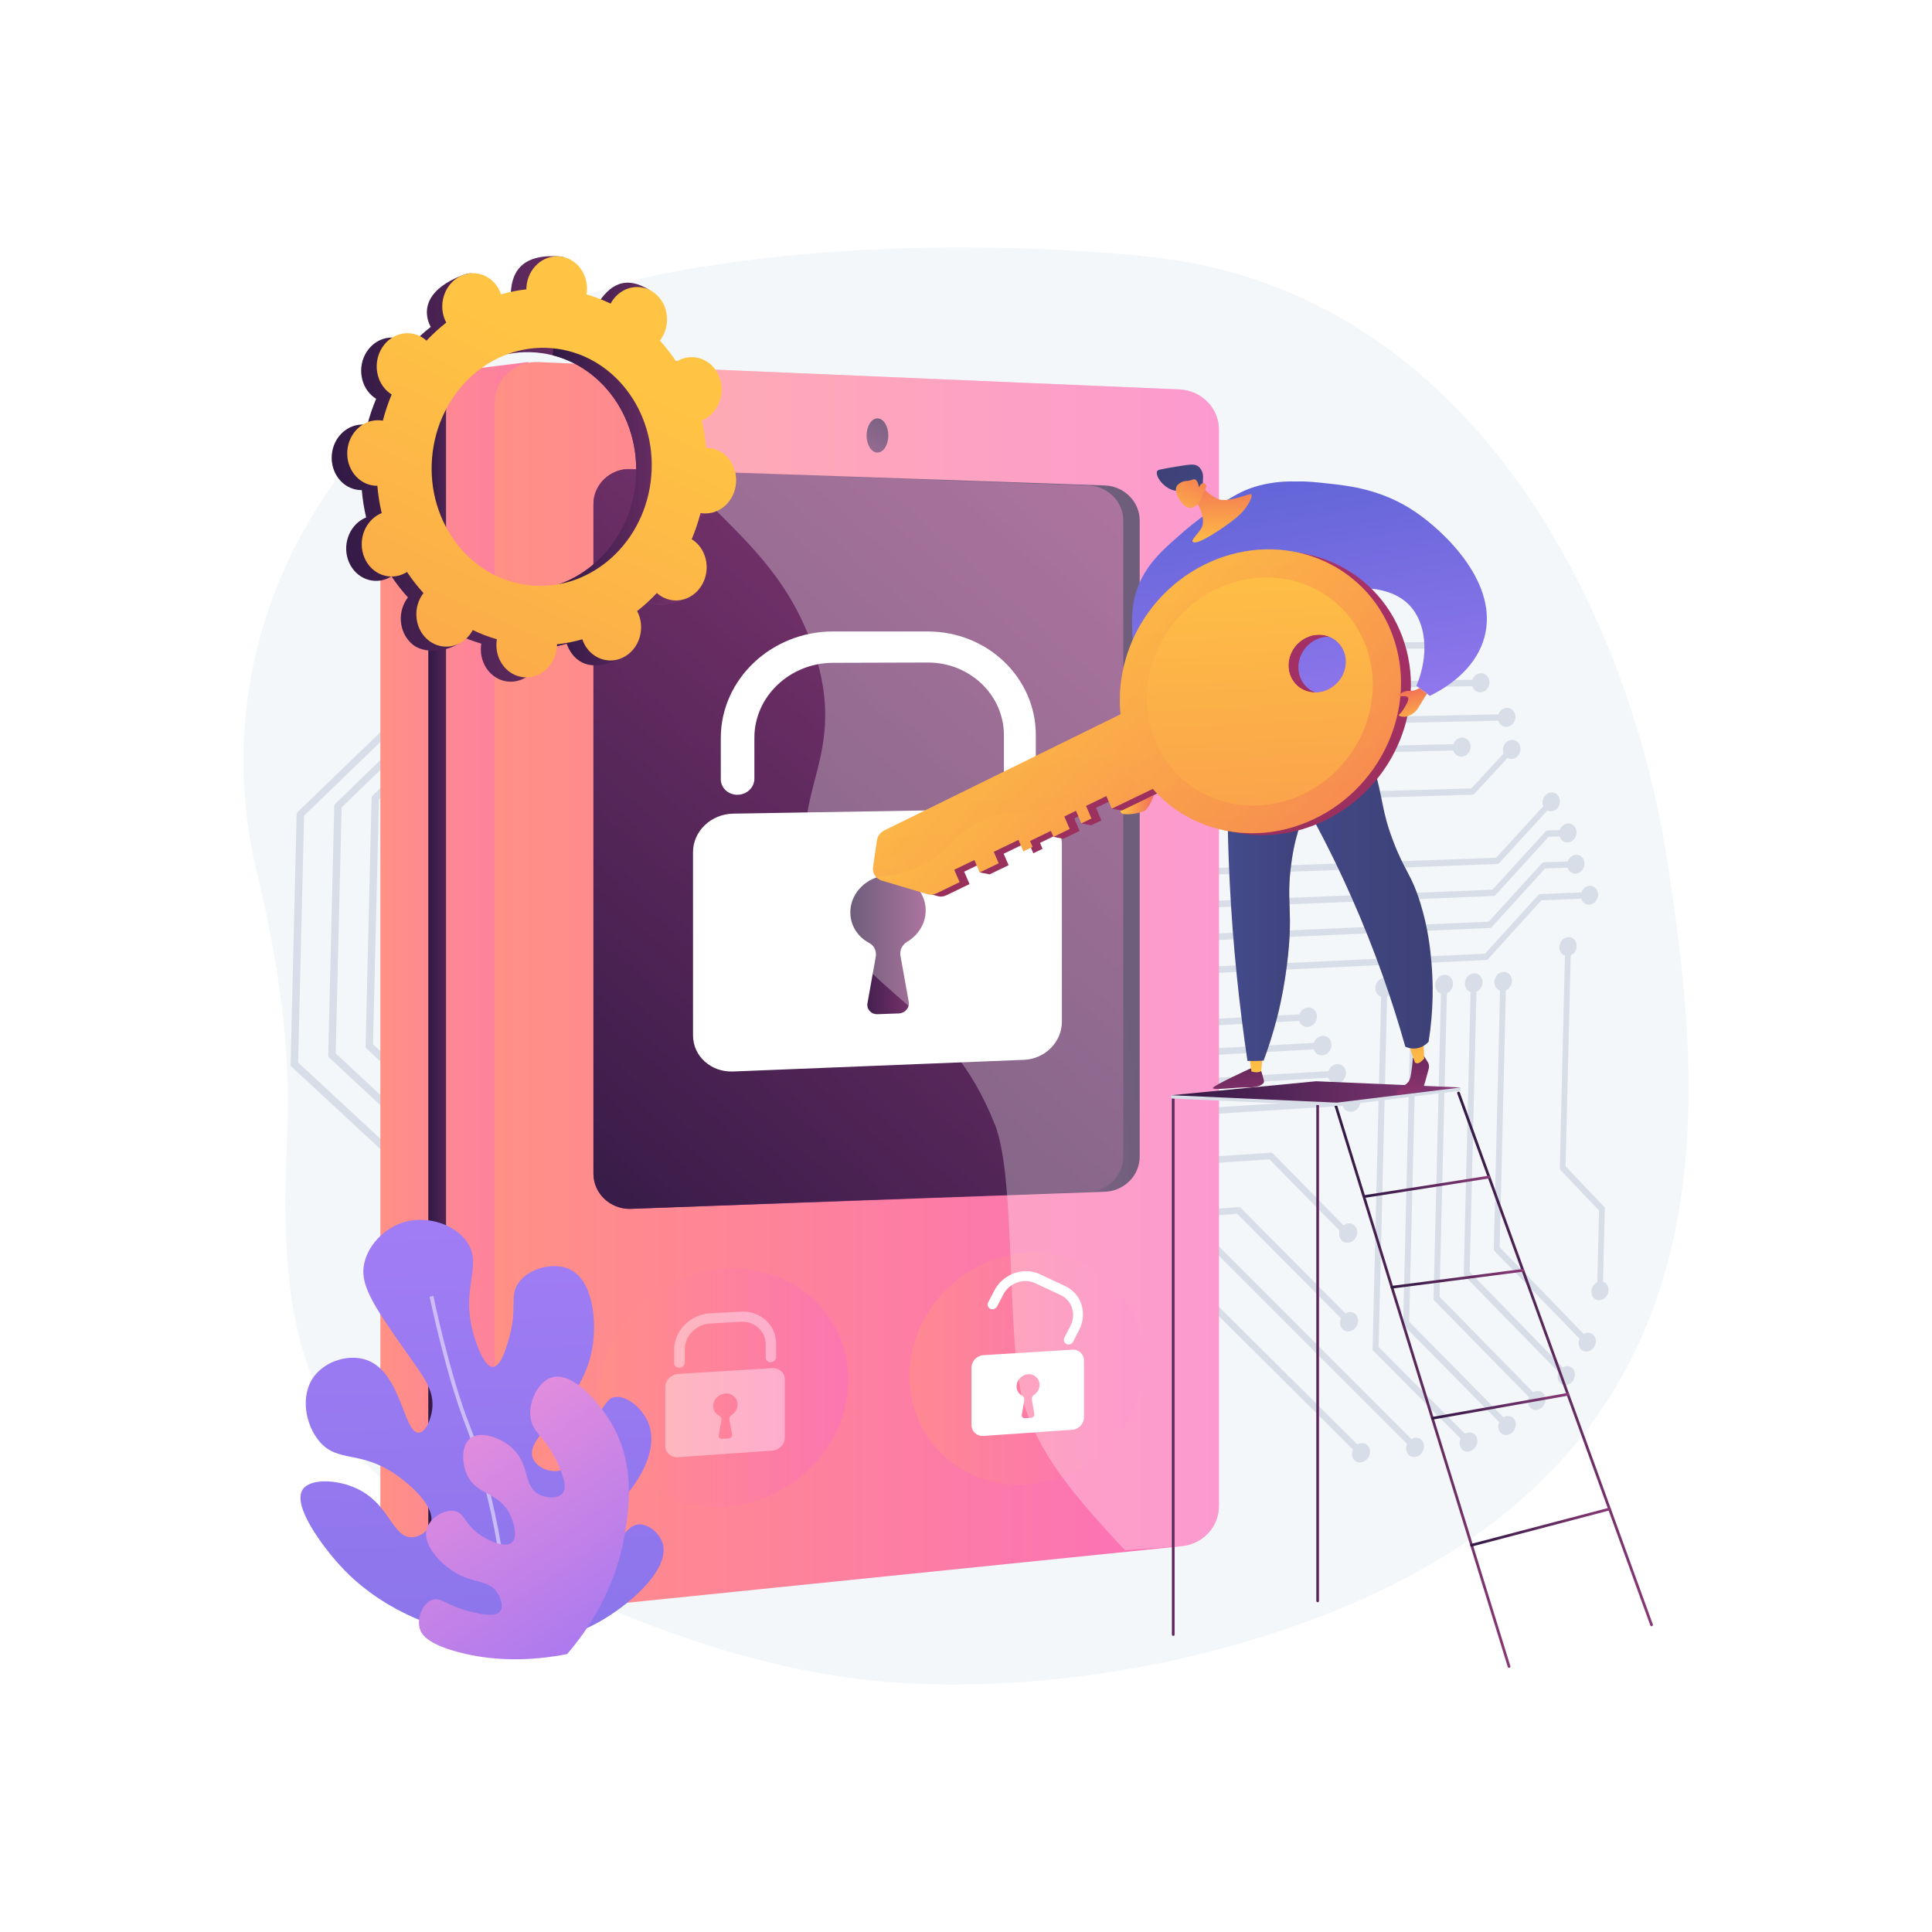 <?xml version="1.0" encoding="utf-8"?>
<!-- Generator: Adobe Illustrator 27.5.0, SVG Export Plug-In . SVG Version: 6.00 Build 0)  -->
<svg version="1.1" xmlns="http://www.w3.org/2000/svg" xmlns:xlink="http://www.w3.org/1999/xlink" x="0px" y="0px"
	 viewBox="0 0 3710 3710" style="enable-background:new 0 0 3710 3710;" xml:space="preserve">
<g id="Background">
	<g>
		<g>
			<rect style="fill:#FFFFFF;" width="3710" height="3710"/>
		</g>
	</g>
</g>
<g id="Illustration">
	<g>
		<path style="fill:#F4F7FA;" d="M3201.793,1653.9c-75.221-492.358-383.627-1097.254-992.918-1160.557
			c0,0-462.602-56.269-918.626,29.012c-270.651,50.614-507.972,201.281-658.138,417.826
			c-150.169,216.546-200.329,480.594-139.453,732.331c39.539,163.506,66.257,332.728,58.924,500.739
			c-12.761,292.409-5.419,565.351,278.357,739.735c253.379,155.706,572.26,293.033,876.478,317.086
			c206.744,16.346,438.594-10.106,637.857-63.932C3359.757,2891.827,3277.014,2146.257,3201.793,1653.9z"/>
		<g>
			<g>
				<path style="fill:#D8DEE8;" d="M2853.706,1843.473l-717.882,34.281c-1.566,0.075-3.06-0.475-4.17-1.546l-228.376-219.425
					l-1107.022,39.062c-3.899,0.138-6.98-2.809-6.888-6.59c0.091-3.78,3.32-6.949,7.22-7.085l1109.505-38.381
					c1.607-0.055,3.136,0.52,4.272,1.62l228.208,219.487l713.09-33.556l102.194-112.504c1.077-1.186,2.511-1.886,3.996-1.946
					l105.552-4.311c3.052-0.124,5.456,2.48,5.375,5.824c-0.081,3.343-2.615,6.151-5.668,6.279l-103.24,4.286l-102.125,112.52
					C2856.659,1842.688,2855.208,1843.402,2853.706,1843.473z"/>
				<path style="fill:#D8DEE8;" d="M2860.842,1781.996l-717.354,31.773c-1.564,0.068-3.056-0.487-4.165-1.563l-228.205-220.161
					l-1113.206,35.423c-3.899,0.124-6.979-2.836-6.888-6.616c0.092-3.781,3.32-6.937,7.219-7.059l1115.689-34.732
					c1.605-0.049,3.132,0.534,4.269,1.636l228.032,220.227l712.565-31.066l102.124-112.122c1.074-1.179,2.508-1.874,3.992-1.931
					l66.764-2.495c3.062-0.114,5.476,2.505,5.394,5.854c-0.081,3.35-2.626,6.155-5.688,6.272l-64.453,2.453l-102.053,112.139
					C2863.793,1781.222,2862.344,1781.932,2860.842,1781.996z"/>
				<path style="fill:#D8DEE8;" d="M2867.972,1720.559l-716.823,29.268c-1.564,0.065-3.054-0.498-4.163-1.577l-228.029-220.902
					l-1071.918,30.397c-3.88,0.11-6.945-2.853-6.854-6.625c0.091-3.773,3.305-6.912,7.185-7.018l1074.399-29.723
					c1.603-0.043,3.132,0.542,4.265,1.651l227.859,220.964l712.04-28.577l102.051-111.741c1.074-1.175,2.508-1.865,3.988-1.916
					l38.981-1.322c3.071-0.105,5.489,2.524,5.407,5.88c-0.081,3.354-2.63,6.154-5.702,6.26l-36.67,1.268l-101.98,111.757
					C2870.922,1719.795,2869.473,1720.498,2867.972,1720.559z"/>
				<path style="fill:#D8DEE8;" d="M2875.099,1659.161l-716.296,26.765c-1.563,0.058-3.052-0.507-4.16-1.59l-227.855-221.64
					L848.69,1489.532c-3.88,0.094-6.945-2.879-6.854-6.652c0.091-3.771,3.304-6.898,7.184-6.993l1080.577-26.149
					c1.602-0.04,3.128,0.553,4.263,1.664l227.683,221.704l711.515-26.093l101.98-111.359c2.236-2.441,5.765-2.55,7.884-0.24
					c2.121,2.309,2.028,6.155-0.208,8.598l-103.583,113.208C2878.044,1658.406,2876.599,1659.104,2875.099,1659.161z"/>
				<path style="fill:#D8DEE8;" d="M2819.833,2775.256c-1.451,0.146-2.887-0.307-3.966-1.392l-178.569-179.753
					c-1.057-1.064-1.629-2.581-1.589-4.227l16.799-693.507c0.083-3.423,2.737-6.321,5.931-6.48c3.195-0.159,5.711,2.481,5.628,5.9
					l-16.726,690.498l176.753,178.105c2.154,2.172,2.06,6.046-0.21,8.661C2822.746,2774.367,2821.284,2775.109,2819.833,2775.256z"
					/>
				<path style="fill:#D8DEE8;" d="M2893.815,2743.49c-1.439,0.142-2.863-0.313-3.932-1.394l-193.846-196.33
					c-1.05-1.065-1.617-2.577-1.578-4.217l15.698-648.066c0.083-3.412,2.719-6.302,5.893-6.459c3.175-0.158,5.674,2.471,5.592,5.881
					l-15.626,645.096l192.024,194.682c2.138,2.166,2.044,6.025-0.209,8.624C2896.705,2742.608,2895.253,2743.347,2893.815,2743.49z"
					/>
				<path style="fill:#D8DEE8;" d="M2950.886,2695.373c-1.429,0.138-2.844-0.317-3.906-1.401l-192.58-196.239
					c-1.043-1.063-1.608-2.573-1.568-4.208l14.605-602.917c0.082-3.398,2.702-6.28,5.858-6.436c3.152-0.157,5.635,2.465,5.553,5.864
					l-14.534,599.982l190.771,194.594c2.125,2.165,2.031,6.013-0.208,8.599C2953.759,2694.504,2952.315,2695.235,2950.886,2695.373z
					"/>
				<path style="fill:#D8DEE8;" d="M3007.595,2647.562c-1.42,0.133-2.826-0.324-3.882-1.408l-191.324-196.145
					c-1.037-1.063-1.597-2.57-1.558-4.199l13.518-558.056c0.082-3.388,2.686-6.258,5.821-6.413c3.132-0.156,5.601,2.458,5.518,5.844
					l-13.448,555.161l189.529,194.501c2.11,2.166,2.017,6-0.208,8.573C3010.449,2646.703,3009.016,2647.427,3007.595,2647.562z"/>
				<path style="fill:#D8DEE8;" d="M3047.826,2583.425c-1.414,0.128-2.814-0.335-3.865-1.419l-173.954-179.417
					c-1.031-1.059-1.587-2.565-1.548-4.189l12.438-513.482c0.082-3.38,2.668-6.238,5.782-6.395c3.114-0.155,5.566,2.452,5.485,5.829
					l-12.369,510.626l172.186,177.771c2.1,2.167,2.008,5.992-0.207,8.551C3050.666,2582.576,3049.24,2583.296,3047.826,2583.425z"/>
				<path style="fill:#D8DEE8;" d="M1437.012,2439.252c-1.686,0.128-3.358-0.39-4.618-1.585c-2.514-2.388-2.412-6.573,0.227-9.348
					l246.839-259.549c1.237-1.299,2.885-2.089,4.592-2.194l911.135-56.435c3.216-0.201,5.751,2.415,5.668,5.846
					c-0.083,3.432-2.753,6.37-5.969,6.573l-908.491,56.9l-244.676,257.503C1440.402,2438.352,1438.699,2439.124,1437.012,2439.252z"
					/>
				<path style="fill:#D8DEE8;" d="M1405.431,2382.158c-1.691,0.121-3.37-0.403-4.632-1.602c-2.523-2.401-2.421-6.593,0.227-9.367
					l247.661-259.268c1.241-1.297,2.894-2.083,4.606-2.184l914.109-53.774c3.223-0.19,5.768,2.437,5.684,5.875
					c-0.083,3.437-2.762,6.375-5.986,6.567l-911.456,54.248l-245.489,257.227
					C1408.832,2381.265,1407.125,2382.034,1405.431,2382.158z"/>
				<path style="fill:#D8DEE8;" d="M1373.741,2324.863c-1.697,0.119-3.38-0.412-4.646-1.619c-2.532-2.413-2.43-6.61,0.227-9.38
					l248.484-258.986c1.245-1.298,2.905-2.078,4.622-2.176l917.095-51.092c3.235-0.18,5.787,2.459,5.704,5.902
					c-0.083,3.441-2.771,6.374-6.005,6.557l-914.432,51.58l-246.308,256.947C1377.153,2323.98,1375.441,2324.746,1373.741,2324.863z
					"/>
				<path style="fill:#D8DEE8;" d="M1341.942,2267.373c-1.705,0.111-3.394-0.426-4.663-1.635c-2.542-2.425-2.441-6.632,0.228-9.398
					l249.314-258.701c1.248-1.294,2.912-2.072,4.636-2.164l920.096-48.395c3.247-0.171,5.804,2.483,5.72,5.929
					c-0.083,3.449-2.775,6.378-6.022,6.553l-917.425,48.889l-247.131,256.665
					C1345.364,2266.498,1343.647,2267.258,1341.942,2267.373z"/>
				<path style="fill:#D8DEE8;" d="M787.082,2256.267c-1.803,0.114-3.592-0.439-4.937-1.687l-222.152-206.011
					c-1.323-1.225-2.041-2.943-1.997-4.779l11.625-479.907c0.044-1.837,0.848-3.614,2.232-4.951l324.714-313.203l1.539-63.548
					c0.091-3.763,3.29-6.835,7.147-6.871c3.855-0.032,6.901,2.982,6.81,6.742l-1.607,66.319c-0.044,1.805-0.822,3.541-2.16,4.834
					l-324.327,313.133l-11.478,473.834l219.858,204.11c2.688,2.496,2.584,6.821-0.234,9.666
					C790.707,2255.37,788.886,2256.153,787.082,2256.267z"/>
				<path style="fill:#D8DEE8;" d="M857.683,2238.167c-1.79,0.114-3.568-0.439-4.904-1.684L632.24,2031.005
					c-1.313-1.222-2.026-2.935-1.982-4.764l11.583-478.176c0.044-1.833,0.843-3.601,2.217-4.932l322.419-311.844l2.191-90.454
					c0.091-3.748,3.265-6.802,7.095-6.829c3.829-0.027,6.851,2.983,6.76,6.73l-2.258,93.195c-0.044,1.801-0.815,3.529-2.145,4.819
					l-322.035,311.771l-11.437,472.129l218.264,203.579c2.669,2.49,2.565,6.8-0.233,9.631
					C861.281,2237.278,859.475,2238.054,857.683,2238.167z"/>
				<path style="fill:#D8DEE8;" d="M927.784,2220.199c-1.78,0.109-3.543-0.442-4.87-1.684L703.968,2013.57
					c-1.303-1.221-2.01-2.926-1.966-4.749l11.542-476.461c0.044-1.823,0.836-3.589,2.2-4.913l320.148-310.492l3.166-130.686
					c0.091-3.737,3.243-6.772,7.043-6.786c3.801-0.017,6.804,2.99,6.713,6.725l-3.231,133.39c-0.043,1.792-0.809,3.517-2.13,4.797
					L727.687,1534.82l-11.396,470.435l216.686,203.053c2.651,2.483,2.547,6.776-0.232,9.597
					C931.355,2219.313,929.561,2220.087,927.784,2220.199z"/>
				<path style="fill:#D8DEE8;" d="M1045.467,2239.815c-3.799,0.241-6.799-2.583-6.709-6.312l1.404-57.949l-194.579-183.699
					c-1.286-1.214-1.982-2.908-1.938-4.718l5.946-245.479c0.091-3.771,3.299-6.938,7.174-7.083c3.871-0.143,6.931,2.786,6.84,6.553
					l-5.874,242.485l194.339,183.674c1.256,1.185,1.939,2.857,1.895,4.647l-1.47,60.699
					C1052.405,2236.361,1049.261,2239.572,1045.467,2239.815z"/>
				<path style="fill:#D8DEE8;" d="M1113.91,2235.455c-3.769,0.241-6.75-2.572-6.66-6.29l1.399-57.744L915.46,1988.332
					c-1.274-1.208-1.968-2.897-1.924-4.7l5.925-244.612c0.091-3.755,3.278-6.91,7.123-7.055c3.846-0.142,6.883,2.779,6.792,6.53
					l-5.853,241.626l192.954,183.061c1.246,1.186,1.923,2.848,1.88,4.634l-1.465,60.486
					C1120.801,2232.017,1117.68,2235.217,1113.91,2235.455z"/>
				<path style="fill:#D8DEE8;" d="M1181.875,2231.128c-3.743,0.238-6.7-2.566-6.611-6.27l1.394-57.542l-191.817-182.484
					c-1.265-1.203-1.951-2.888-1.908-4.684l5.904-243.744c0.091-3.743,3.255-6.888,7.074-7.031c3.818-0.142,6.832,2.769,6.742,6.509
					l-5.832,240.769l191.581,182.459c1.239,1.177,1.911,2.834,1.868,4.615l-1.46,60.274
					C1188.72,2227.703,1185.621,2230.89,1181.875,2231.128z"/>
				<path style="fill:#D8DEE8;" d="M1249.369,2226.833c-3.718,0.235-6.656-2.561-6.567-6.252l1.389-57.341l-190.456-181.88
					c-1.258-1.199-1.938-2.876-1.895-4.668l5.884-242.885c0.09-3.729,3.233-6.859,7.024-7.002c3.791-0.142,6.783,2.76,6.693,6.486
					l-5.812,239.92l190.224,181.854c1.229,1.177,1.897,2.83,1.854,4.602l-1.455,60.064
					C1256.164,2223.418,1253.086,2226.596,1249.369,2226.833z"/>
				<path style="fill:#D8DEE8;" d="M1247.494,2026.906c-1.721,0.093-3.428-0.467-4.711-1.704c-2.567-2.469-2.465-6.697,0.229-9.445
					l184.39-188.169c1.268-1.294,2.961-2.062,4.714-2.14l520.18-22.498c3.451-0.149,6.175,2.608,6.089,6.165
					c-0.086,3.556-2.95,6.557-6.4,6.707l-517.456,22.74l-182.231,186.135C1250.952,2026.071,1249.215,2026.815,1247.494,2026.906z"
					/>
				<path style="fill:#D8DEE8;" d="M2613.369,2795.964c-1.485,0.15-2.956-0.308-4.059-1.404l-332.522-330.367l-620.421,49.8
					c-3.562,0.285-6.373-2.406-6.285-6.018l5.699-235.248c0.087-3.613,3.039-6.73,6.6-6.969c3.559-0.239,6.368,2.49,6.281,6.097
					l-5.537,228.561l616.464-49.057c1.599-0.127,3.113,0.418,4.213,1.513l333.924,332.105c2.207,2.193,2.112,6.114-0.212,8.76
					C2616.353,2795.063,2614.854,2795.816,2613.369,2795.964z"/>
				<path style="fill:#D8DEE8;" d="M2717.201,2785.552c-1.47,0.148-2.923-0.31-4.013-1.399l-386.799-386.826l-617.048,47.396
					c-3.541,0.271-6.338-2.423-6.251-6.026l5.683-234.607c0.087-3.602,3.024-6.7,6.565-6.925c3.539-0.225,6.33,2.503,6.243,6.104
					l-5.521,227.936l613.115-46.671c1.591-0.12,3.097,0.428,4.19,1.524l388.144,388.57c2.181,2.183,2.087,6.082-0.211,8.712
					C2720.148,2784.655,2718.666,2785.404,2717.201,2785.552z"/>
				<path style="fill:#D8DEE8;" d="M2590.479,2544.347c-1.49,0.129-2.964-0.351-4.072-1.465l-210.68-212.075l-613.702,45.02
					c-3.522,0.258-6.303-2.44-6.216-6.033l4.093-168.979c0.087-3.593,3.008-6.682,6.529-6.905c3.52-0.225,6.297,2.499,6.21,6.089
					l-3.933,162.37l609.792-44.31c1.583-0.116,3.079,0.438,4.168,1.536l212.18,213.802c2.211,2.229,2.116,6.158-0.213,8.777
					C2593.47,2543.485,2591.966,2544.219,2590.479,2544.347z"/>
				<path style="fill:#D8DEE8;" d="M2588.719,2377.175c-1.49,0.115-2.966-0.379-4.073-1.504l-147.077-149.443l-609.54,41.339
					c-3.498,0.237-6.26-2.467-6.173-6.047c0.087-3.58,2.989-6.669,6.487-6.903l611.981-41.082c1.571-0.105,3.06,0.455,4.139,1.554
					l148.626,151.169c2.215,2.253,2.12,6.182-0.213,8.779C2591.712,2376.339,2590.208,2377.061,2588.719,2377.175z"/>
				<path style="fill:#D8DEE8;" d="M2827.442,1526.106l-634.757,18.88c-1.617,0.048-3.146-0.576-4.259-1.734l-179.906-187.13
					c-1.137-1.181-1.751-2.799-1.71-4.504l7.466-308.192c0.041-1.706,0.735-3.337,1.929-4.543l151.557-153.161
					c2.446-2.471,6.31-2.447,8.635,0.055c2.324,2.5,2.227,6.528-0.218,9.002l-149.553,151.276l-7.332,302.671l176.221,183.479
					l629.875-18.297l73.703-79.731c2.257-2.442,5.817-2.53,7.955-0.196c2.14,2.331,2.046,6.196-0.209,8.636l-75.343,81.575
					C2830.405,1525.372,2828.949,1526.06,2827.442,1526.106z"/>
				<path style="fill:#D8DEE8;" d="M2806.8,1440.791l-551.285,13.721c-3.343,0.083-5.981-2.683-5.896-6.186l12.892-532.189
					c0.085-3.503,2.858-6.322,6.199-6.305c3.339,0.016,5.972,2.86,5.887,6.362l-12.73,525.507l545.231-13.193
					c3.143-0.077,5.621,2.606,5.538,6.001C2812.554,1437.902,2809.943,1440.711,2806.8,1440.791z"/>
				<path style="fill:#D8DEE8;" d="M2893.04,1383.66l-581.885,12.668c-3.323,0.073-5.944-2.692-5.859-6.185l10.711-442.174
					c0.084-3.492,2.841-6.308,6.162-6.299c3.321,0.012,5.937,2.845,5.853,6.333l-10.551,435.57l575.866-12.14
					c3.112-0.066,5.564,2.616,5.482,5.993C2898.737,1380.805,2896.153,1383.591,2893.04,1383.66z"/>
				<path style="fill:#D8DEE8;" d="M2849.495,1317.231l-470.782,8.453c-3.3,0.06-5.9-2.706-5.816-6.185l8.385-346.166
					c0.084-3.479,2.82-6.289,6.118-6.283c3.296,0.007,5.895,2.824,5.81,6.299l-8.228,339.65l464.809-8.027
					c3.129-0.054,5.592,2.643,5.51,6.029S2852.624,1317.173,2849.495,1317.231z"/>
				<path style="fill:#D8DEE8;" d="M3072.239,2484.759c-3.044,0.26-5.445-2.233-5.364-5.573l3.746-154.625l-73.876-77.435
					c-1.016-1.064-1.565-2.563-1.526-4.177l10.293-424.913c0.081-3.357,2.633-6.188,5.703-6.329
					c3.069-0.142,5.486,2.457,5.405,5.809l-10.226,422.133l73.796,77.426c1.004,1.054,1.549,2.544,1.51,4.15l-3.804,157.027
					C3077.815,2481.592,3075.285,2484.5,3072.239,2484.759z"/>
				<path style="fill:#D8DEE8;" d="M1893.652,1379.594c-1.609,0.032-3.205-0.566-4.403-1.802l-152.889-157.801l-564.021,6.608
					c-3.754,0.044-6.717-2.923-6.627-6.634l4.391-181.268c0.09-3.709,3.198-6.717,6.951-6.724c3.75-0.007,6.714,2.987,6.624,6.696
					l-4.225,174.432l559.872-6.172c1.7-0.019,3.307,0.651,4.475,1.859l154.565,159.689c2.395,2.474,2.296,6.559-0.221,9.132
					C1896.884,1378.898,1895.261,1379.561,1893.652,1379.594z"/>
				<path style="fill:#D8DEE8;" d="M1970.697,1300.858c-1.597,0.025-3.178-0.576-4.365-1.813l-151.623-157.821l-559.312,4.228
					c-3.721,0.027-6.661-2.94-6.571-6.636l3.725-153.764c0.089-3.696,3.173-6.682,6.893-6.678c3.719,0.003,6.656,2.994,6.566,6.687
					l-3.56,146.978l555.199-3.81c1.687-0.011,3.28,0.662,4.44,1.871l153.282,159.708c2.375,2.474,2.277,6.545-0.22,9.095
					C1973.904,1300.179,1972.293,1300.831,1970.697,1300.858z"/>
				<path style="fill:#D8DEE8;" d="M1961.248,1132.608c-1.598,0.009-3.182-0.608-4.372-1.855l-64.453-67.652l-554.663,1.881
					c-3.689,0.014-6.602-2.956-6.513-6.633l2.096-86.55c0.089-3.68,3.147-6.651,6.835-6.646c3.687,0.006,6.597,2.987,6.508,6.666
					l-1.934,79.834l550.59-1.488c1.67-0.003,3.251,0.674,4.402,1.882l66.185,69.54c2.377,2.498,2.278,6.569-0.221,9.102
					C1964.459,1131.956,1962.848,1132.596,1961.248,1132.608z"/>
				<path style="fill:#D8DEE8;" d="M2192.644,1421.143c-1.558,0.036-3.101-0.55-4.261-1.764l-122.565-128.336
					c-1.131-1.182-1.742-2.797-1.7-4.497l5.427-224.047c0.041-1.7,0.73-3.328,1.919-4.531l94.446-95.823
					c2.447-2.482,6.311-2.474,8.636,0.019c2.324,2.491,2.227,6.52-0.218,9.001l-92.509,93.94l-5.295,218.599l120.686,126.494
					c2.317,2.428,2.219,6.447-0.218,8.984C2195.774,1420.449,2194.202,1421.105,2192.644,1421.143z"/>
				<path style="fill:#D8DEE8;" d="M1003.453,1418.035c-1.767,0.039-3.519-0.583-4.836-1.877c-2.634-2.588-2.53-6.872,0.232-9.574
					l126.504-123.662c1.31-1.279,3.059-2.015,4.868-2.041l530.452-7.686c3.562-0.051,6.376,2.832,6.289,6.447
					c-0.088,3.612-3.043,6.583-6.606,6.636l-527.638,8.012l-124.334,121.66C1007.003,1417.299,1005.22,1417.999,1003.453,1418.035z"
					/>
				<path style="fill:#D8DEE8;" d="M1897.221,972.625l-490.707-0.72c-3.663-0.003-6.556-2.975-6.467-6.644
					c0.089-3.667,3.126-6.627,6.789-6.618l488.092,1.053l119.886-119.889c2.489-2.486,6.417-2.454,8.781,0.077
					c2.362,2.526,2.264,6.588-0.22,9.076l-121.661,121.777C1900.505,971.947,1898.891,972.625,1897.221,972.625z"/>
				<path style="fill:#D8DEE8;" d="M2754.518,1245.021l-231.905,3.202c-1.56,0.02-3.035-0.62-4.111-1.773l-68.965-74.252
					c-1.083-1.166-1.669-2.752-1.629-4.416l3.645-150.462c0.084-3.465,2.801-6.271,6.073-6.271c3.27-0.004,5.849,2.796,5.765,6.262
					l-3.58,147.766l65.537,70.628l229.468-3.006c3.162-0.042,5.652,2.679,5.569,6.085
					C2760.303,1242.188,2757.679,1244.977,2754.518,1245.021z"/>
				<path style="fill:#D8DEE8;" d="M1912.657,1372.757c-0.259,10.692-8.905,19.536-19.32,19.758
					c-10.427,0.22-18.677-8.288-18.418-19.002c0.259-10.713,8.93-19.558,19.357-19.757
					C1904.69,1353.557,1912.916,1362.065,1912.657,1372.757z"/>
				<path style="fill:#D8DEE8;" d="M1977.4,1281.462c-0.258,10.658-8.846,19.43-19.19,19.6c-10.356,0.165-18.55-8.353-18.292-19.029
					c0.259-10.679,8.872-19.453,19.227-19.6C1969.489,1262.286,1977.658,1270.805,1977.4,1281.462z"/>
				<path style="fill:#D8DEE8;" d="M1981.165,1126.036c-0.258,10.656-8.844,19.36-19.186,19.44
					c-10.354,0.081-18.546-8.507-18.288-19.184c0.259-10.679,8.87-19.382,19.223-19.442
					C1973.256,1106.788,1981.423,1115.38,1981.165,1126.036z"/>
				<path style="fill:#D8DEE8;" d="M1676.621,1279.498c-0.262,10.828-9.129,19.743-19.81,19.913
					c-10.696,0.17-19.163-8.489-18.9-19.342c0.263-10.851,9.156-19.766,19.851-19.913
					C1668.443,1260.009,1676.884,1268.667,1676.621,1279.498z"/>
				<path style="fill:#D8DEE8;" d="M1024.308,1410.832c-0.271,11.203-9.75,20.488-21.185,20.74
					c-11.448,0.253-20.518-8.643-20.246-19.869c0.272-11.225,9.782-20.511,21.229-20.741
					C1015.541,1390.733,1024.58,1399.63,1024.308,1410.832z"/>
				<path style="fill:#D8DEE8;" d="M1197.225,1038.644c-0.269,11.107-9.585,20.139-20.824,20.176
					c-11.25,0.032-20.163-8.963-19.894-20.095c0.27-11.13,9.62-20.162,20.869-20.174
					C1188.615,1018.541,1197.494,1027.536,1197.225,1038.644z"/>
				<path style="fill:#D8DEE8;" d="M1279.933,965.045c-0.268,11.06-9.51,20.021-20.654,20.014
					c-11.155-0.012-19.99-9.004-19.722-20.087c0.268-11.085,9.539-20.045,20.693-20.014
					C1271.394,944.989,1280.201,953.983,1279.933,965.045z"/>
				<path style="fill:#D8DEE8;" d="M1360.175,965.19c-0.267,11.016-9.432,19.938-20.484,19.927
					c-11.061-0.007-19.823-8.961-19.556-20.001c0.267-11.038,9.462-19.96,20.523-19.928
					C1351.71,945.22,1360.442,954.174,1360.175,965.19z"/>
				<path style="fill:#D8DEE8;" d="M1426.534,965.31c-0.266,10.976-9.368,19.869-20.343,19.859
					c-10.985-0.007-19.684-8.932-19.417-19.932c0.266-10.999,9.396-19.891,20.381-19.86
					C1418.129,945.407,1426.8,954.331,1426.534,965.31z"/>
				<path style="fill:#D8DEE8;" d="M2037.705,844.541c-0.257,10.629-8.794,19.182-19.077,19.107
					c-10.297-0.077-18.442-8.771-18.184-19.419c0.258-10.651,8.821-19.204,19.117-19.108
					C2029.844,825.221,2037.963,833.913,2037.705,844.541z"/>
				<path style="fill:#D8DEE8;" d="M1066.55,1086.148c-0.271,11.181-9.714,20.299-21.103,20.359
					c-11.404,0.063-20.437-8.971-20.166-20.177c0.271-11.207,9.745-20.322,21.148-20.361
					C1057.817,1065.932,1066.821,1074.965,1066.55,1086.148z"/>
				<path style="fill:#D8DEE8;" d="M996.358,1140.636c-0.272,11.222-9.782,20.395-21.253,20.492
					c-11.487,0.095-20.585-8.946-20.312-20.191c0.272-11.246,9.811-20.42,21.298-20.49
					C987.56,1120.376,996.63,1129.414,996.358,1140.636z"/>
				<path style="fill:#D8DEE8;" d="M925.997,1181.92c-0.273,11.262-9.85,20.487-21.404,20.608
					c-11.568,0.117-20.732-8.932-20.459-20.218c0.273-11.288,9.881-20.513,21.448-20.609
					C917.135,1161.605,926.269,1170.659,925.997,1181.92z"/>
				<path style="fill:#D8DEE8;" d="M869.876,1482.191c-0.273,11.291-9.903,20.684-21.518,20.982
					c-11.63,0.297-20.845-8.633-20.571-19.948c0.274-11.313,9.933-20.707,21.562-20.98
					C860.964,1461.972,870.149,1470.905,869.876,1482.191z"/>
				<path style="fill:#D8DEE8;" d="M868.225,1550.332c-0.273,11.291-9.903,20.715-21.52,21.055
					c-11.63,0.337-20.846-8.56-20.572-19.875c0.274-11.315,9.934-20.739,21.564-21.053
					C859.313,1530.146,868.499,1539.044,868.225,1550.332z"/>
				<path style="fill:#D8DEE8;" d="M827.993,1619.69c-0.274,11.311-9.94,20.789-21.603,21.168
					c-11.678,0.379-20.933-8.503-20.658-19.839s9.974-20.816,21.652-21.171C819.045,1599.494,828.267,1608.376,827.993,1619.69z"/>
				<path style="fill:#D8DEE8;" d="M826.339,1687.962c-0.274,11.311-9.941,20.823-21.605,21.243
					c-11.679,0.421-20.935-8.429-20.66-19.765s9.975-20.849,21.653-21.242C817.391,1667.801,826.613,1676.65,826.339,1687.962z"/>
				<path style="fill:#D8DEE8;" d="M1970.861,1808.57c-0.258,10.652-8.845,19.662-19.188,20.124
					c-10.357,0.461-18.553-7.816-18.294-18.49s8.873-19.684,19.229-20.126C1962.95,1789.637,1971.119,1797.916,1970.861,1808.57z"/>
				<path style="fill:#D8DEE8;" d="M1267.901,2015.825c-0.268,11.053-9.509,20.499-20.651,21.1
					c-11.155,0.599-19.989-7.893-19.721-18.97c0.268-11.075,9.537-20.522,20.692-21.102
					C1259.362,1996.278,1268.168,2004.771,1267.901,2015.825z"/>
				<path style="fill:#D8DEE8;" d="M857.094,1720.943c11.6-0.424,20.777,8.376,20.504,19.657
					c-0.273,11.284-9.893,20.793-21.494,21.242c-11.618,0.449-20.824-8.35-20.55-19.658
					C835.827,1730.879,845.477,1721.368,857.094,1720.943z"/>
				<path style="fill:#D8DEE8;" d="M926.913,1718.382c11.518-0.422,20.629,8.348,20.357,19.589
					c-0.272,11.243-9.825,20.716-21.344,21.165c-11.534,0.447-20.674-8.323-20.401-19.589
					C905.797,1728.28,915.379,1718.805,926.913,1718.382z"/>
				<path style="fill:#D8DEE8;" d="M996.237,1715.84c11.439-0.421,20.481,8.32,20.21,19.523
					c-0.271,11.203-9.754,20.642-21.194,21.086c-11.453,0.444-20.526-8.296-20.254-19.522
					C975.271,1725.701,984.785,1716.259,996.237,1715.84z"/>
				<path style="fill:#D8DEE8;" d="M1065.075,1713.313c11.357-0.415,20.336,8.298,20.066,19.459
					c-0.27,11.164-9.689,20.568-21.046,21.01c-11.372,0.441-20.382-8.27-20.111-19.456
					C1044.254,1723.139,1053.703,1713.733,1065.075,1713.313z"/>
				<path style="fill:#D8DEE8;" d="M1046.118,2212.827c11.374-0.708,20.364,7.77,20.094,18.937
					c-0.271,11.166-9.699,20.81-21.074,21.543c-11.387,0.734-20.409-7.743-20.137-18.935
					C1025.271,2223.184,1034.731,2213.535,1046.118,2212.827z"/>
				<path style="fill:#D8DEE8;" d="M1114.561,2208.564c11.294-0.703,20.22,7.748,19.95,18.876
					c-0.27,11.126-9.633,20.736-20.927,21.463c-11.307,0.729-20.264-7.721-19.994-18.871
					C1093.86,2218.88,1103.255,2209.268,1114.561,2208.564z"/>
				<path style="fill:#D8DEE8;" d="M1182.524,2204.332c11.216-0.7,20.078,7.723,19.81,18.812
					c-0.269,11.089-9.567,20.661-20.783,21.385c-11.228,0.723-20.121-7.699-19.852-18.811
					C1161.968,2214.607,1171.297,2205.029,1182.524,2204.332z"/>
				<path style="fill:#D8DEE8;" d="M1250.015,2200.125c11.134-0.692,19.937,7.705,19.669,18.753
					c-0.268,11.051-9.505,20.588-20.639,21.305c-11.152,0.72-19.983-7.676-19.715-18.75
					C1229.598,2210.361,1238.863,2200.823,1250.015,2200.125z"/>
				<path style="fill:#D8DEE8;" d="M922.356,2193.418c11.517-0.702,20.624,7.841,20.352,19.078
					c-0.272,11.238-9.821,20.937-21.339,21.661c-11.535,0.725-20.672-7.813-20.399-19.075
					C901.242,2203.82,910.821,2194.12,922.356,2193.418z"/>
				<path style="fill:#D8DEE8;" d="M852.214,2211.297c11.6-0.713,20.773,7.849,20.5,19.127c-0.273,11.28-9.89,21.02-21.49,21.757
					c-11.616,0.741-20.821-7.822-20.547-19.124C830.951,2221.755,840.599,2212.014,852.214,2211.297z"/>
				<path style="fill:#D8DEE8;" d="M783.336,2229.195c11.684-0.727,20.921,7.857,20.647,19.176
					c-0.274,11.316-9.956,21.099-21.64,21.851c-11.697,0.753-20.965-7.831-20.691-19.173
					C761.926,2239.71,771.639,2229.924,783.336,2229.195z"/>
				<path style="fill:#D8DEE8;" d="M2658.739,1877.516c9.57-0.47,17.121,7.454,16.873,17.701
					c-0.248,10.245-8.202,18.949-17.772,19.44c-9.584,0.49-17.157-7.433-16.908-17.699
					C2641.179,1886.691,2649.155,1877.988,2658.739,1877.516z"/>
				<path style="fill:#D8DEE8;" d="M2716.35,1874.686c9.509-0.467,17.01,7.433,16.763,17.647
					c-0.247,10.213-8.15,18.887-17.66,19.374c-9.521,0.488-17.045-7.413-16.797-17.645
					C2698.904,1883.827,2706.829,1875.153,2716.35,1874.686z"/>
				<path style="fill:#D8DEE8;" d="M2773.591,1871.872c9.448-0.463,16.9,7.411,16.654,17.594
					c-0.247,10.18-8.099,18.824-17.547,19.309c-9.46,0.485-16.934-7.392-16.687-17.593
					C2756.257,1880.984,2764.131,1872.335,2773.591,1871.872z"/>
				<path style="fill:#D8DEE8;" d="M2830.464,1869.078c9.387-0.462,16.793,7.391,16.547,17.538
					c-0.246,10.15-8.051,18.763-17.438,19.245c-9.398,0.48-16.824-7.372-16.578-17.538
					C2813.242,1878.156,2821.067,1869.541,2830.464,1869.078z"/>
				<path style="fill:#D8DEE8;" d="M2886.975,1866.301c9.33-0.46,16.686,7.37,16.441,17.485
					c-0.245,10.116-7.999,18.703-17.329,19.179c-9.339,0.48-16.717-7.348-16.472-17.483
					C2869.861,1875.347,2877.636,1866.759,2886.975,1866.301z"/>
				<path style="fill:#D8DEE8;" d="M3011.508,1799.572c9.197-0.42,16.449,7.383,16.205,17.427
					c-0.243,10.042-7.89,18.543-17.087,18.982c-9.208,0.44-16.482-7.361-16.239-17.426
					C2994.631,1808.491,3002.3,1799.991,3011.508,1799.572z"/>
				<path style="fill:#D8DEE8;" d="M3026.429,1641.389c9.184-0.336,16.425,7.528,16.182,17.566
					c-0.243,10.039-7.879,18.465-17.064,18.822c-9.194,0.356-16.458-7.508-16.214-17.566
					C3009.576,1650.153,3017.236,1641.725,3026.429,1641.389z"/>
				<path style="fill:#D8DEE8;" d="M3011.244,1581.298c9.202-0.306,16.456,7.593,16.213,17.641
					c-0.243,10.046-7.892,18.453-17.095,18.779c-9.211,0.326-16.487-7.573-16.243-17.639
					C2994.363,1590.013,3002.034,1581.604,3011.244,1581.298z"/>
				<path style="fill:#D8DEE8;" d="M3052.648,1700.923c9.156-0.369,16.374,7.459,16.132,17.481
					c-0.243,10.023-7.855,18.461-17.011,18.847c-9.167,0.388-16.406-7.439-16.162-17.479
					C3035.849,1709.729,3043.481,1701.289,3052.648,1700.923z"/>
				<path style="fill:#D8DEE8;" d="M2979.318,1521.59c9.234-0.274,16.517,7.662,16.273,17.731
					c-0.244,10.066-7.923,18.465-17.157,18.758c-9.246,0.296-16.548-7.642-16.304-17.73
					C2962.374,1530.263,2970.073,1521.865,2979.318,1521.59z"/>
				<path style="fill:#D8DEE8;" d="M2903.392,1420.831c9.317-0.221,16.663,7.795,16.418,17.907
					c-0.245,10.113-7.988,18.506-17.306,18.749c-9.327,0.241-16.695-7.776-16.45-17.905
					C2886.299,1429.45,2894.065,1421.057,2903.392,1420.831z"/>
				<path style="fill:#D8DEE8;" d="M2807.394,1416.222c9.419-0.223,16.848,7.841,16.602,18.008
					c-0.246,10.166-8.074,18.604-17.494,18.845c-9.429,0.241-16.88-7.823-16.633-18.008
					C2790.115,1424.878,2797.966,1416.442,2807.394,1416.222z"/>
				<path style="fill:#D8DEE8;" d="M2893.631,1359.208c9.329-0.19,16.683,7.858,16.438,17.979
					c-0.245,10.119-7.997,18.491-17.326,18.699c-9.338,0.21-16.716-7.838-16.47-17.976
					C2876.518,1367.772,2884.293,1359.4,2893.631,1359.208z"/>
				<path style="fill:#D8DEE8;" d="M2843.717,1292.822c9.381-0.156,16.779,7.943,16.533,18.093
					c-0.246,10.149-8.043,18.516-17.424,18.69c-9.392,0.176-16.814-7.924-16.568-18.091S2834.325,1292.978,2843.717,1292.822z"/>
				<path style="fill:#D8DEE8;" d="M2755.112,1220.373c9.476-0.116,16.953,8.056,16.706,18.255
					c-0.247,10.202-8.125,18.582-17.601,18.718c-9.487,0.137-16.985-8.035-16.737-18.255
					C2737.727,1228.871,2745.626,1220.49,2755.112,1220.373z"/>
				<path style="fill:#D8DEE8;" d="M2457.929,998.515c9.798,0.001,17.532,8.411,17.28,18.785
					c-0.251,10.372-8.393,18.799-18.191,18.817c-9.813,0.02-17.569-8.39-17.317-18.785
					C2439.953,1006.939,2448.118,998.513,2457.929,998.515z"/>
				<path style="fill:#D8DEE8;" d="M2387.704,954.466c9.878,0.026,17.669,8.489,17.417,18.903
					c-0.252,10.414-8.453,18.853-18.331,18.849c-9.887-0.003-17.705-8.466-17.452-18.901
					C2369.59,962.882,2377.817,954.441,2387.704,954.466z"/>
				<path style="fill:#D8DEE8;" d="M2322.474,929.044c9.946,0.039,17.797,8.542,17.544,18.993
					c-0.253,10.452-8.515,18.911-18.462,18.893c-9.958-0.018-17.836-8.522-17.583-18.995
					C2304.228,937.462,2312.517,929.003,2322.474,929.044z"/>
				<path style="fill:#D8DEE8;" d="M2269.015,897.163c10.007,0.057,17.905,8.602,17.651,19.085
					c-0.254,10.481-8.563,18.951-18.571,18.917c-10.018-0.036-17.941-8.58-17.687-19.085
					C2250.662,905.578,2258.997,897.108,2269.015,897.163z"/>
				<path style="fill:#D8DEE8;" d="M2168.546,947.548c10.116,0.028,18.102,8.599,17.847,19.137
					c-0.255,10.54-8.656,19.078-18.772,19.072c-10.128-0.008-18.14-8.576-17.884-19.138
					C2149.992,956.057,2158.419,947.519,2168.546,947.548z"/>
				<path style="fill:#D8DEE8;" d="M2170.397,871.133c10.115,0.072,18.1,8.673,17.845,19.214
					c-0.255,10.539-8.655,19.044-18.771,18.995c-10.127-0.052-18.138-8.654-17.882-19.214
					C2151.845,879.567,2160.271,871.061,2170.397,871.133z"/>
				<path style="fill:#D8DEE8;" d="M2193.337,1392.543c10.082-0.217,18.041,8.136,17.786,18.657
					c-0.255,10.519-8.627,19.24-18.709,19.474c-10.096,0.239-18.081-8.114-17.826-18.653
					C2174.843,1401.479,2183.242,1392.759,2193.337,1392.543z"/>
				<path style="fill:#D8DEE8;" d="M2595.487,2097.718c9.637-0.589,17.238,7.268,16.989,17.547
					c-0.249,10.278-8.254,19.104-17.892,19.715c-9.647,0.611-17.273-7.241-17.023-17.541
					C2577.811,2107.139,2585.84,2098.311,2595.487,2097.718z"/>
				<path style="fill:#D8DEE8;" d="M2567.701,2043.522c9.666-0.563,17.291,7.331,17.042,17.626
					c-0.25,10.296-8.28,19.113-17.946,19.695c-9.679,0.583-17.329-7.307-17.08-17.622
					C2549.967,2052.905,2558.023,2044.085,2567.701,2043.522z"/>
				<path style="fill:#D8DEE8;" d="M2539.823,1989.149c9.698-0.533,17.348,7.393,17.098,17.708
					c-0.25,10.314-8.305,19.121-18.004,19.675c-9.709,0.555-17.384-7.373-17.133-17.706
					C2522.034,1998.492,2530.114,1989.684,2539.823,1989.149z"/>
				<path style="fill:#D8DEE8;" d="M2511.855,1934.598c9.727-0.505,17.405,7.459,17.154,17.789s-8.333,19.13-18.061,19.655
					c-9.74,0.526-17.441-7.437-17.19-17.787C2494.009,1943.904,2502.115,1935.104,2511.855,1934.598z"/>
				<path style="fill:#D8DEE8;" d="M1832.873,2241.387c10.47-0.694,18.742,7.429,18.482,18.143
					c-0.26,10.715-8.952,19.981-19.423,20.698c-10.486,0.719-18.781-7.403-18.521-18.139S1822.387,2242.083,1832.873,2241.387z"/>
				<path style="fill:#D8DEE8;" d="M2589.395,2349.229c9.64-0.725,17.244,7.021,16.995,17.3
					c-0.249,10.278-8.257,19.216-17.898,19.963c-9.651,0.745-17.279-7-17.029-17.298
					C2571.712,2358.895,2579.744,2349.956,2589.395,2349.229z"/>
				<path style="fill:#D8DEE8;" d="M2591.078,2519.515c9.635-0.818,17.237,6.854,16.988,17.13
					c-0.249,10.276-8.255,19.281-17.89,20.119c-9.646,0.838-17.273-6.831-17.024-17.125
					C2573.401,2529.343,2581.433,2520.333,2591.078,2519.515z"/>
				<path style="fill:#D8DEE8;" d="M1766.746,2180.918c10.546-0.668,18.878,7.513,18.617,18.268
					c-0.26,10.752-9.015,20.026-19.562,20.712c-10.56,0.686-18.918-7.491-18.657-18.267S1756.187,2181.582,1766.746,2180.918z"/>
				<path style="fill:#D8DEE8;" d="M1715.65,2184.134c10.606-0.667,18.983,7.532,18.721,18.317
					c-0.261,10.782-9.062,20.081-19.668,20.771c-10.618,0.69-19.021-7.506-18.759-18.313
					C1696.207,2194.104,1705.033,2184.802,1715.65,2184.134z"/>
				<path style="fill:#D8DEE8;" d="M1662.696,2252.694c10.664-0.709,19.088,7.484,18.826,18.296
					c-0.262,10.812-9.111,20.167-19.775,20.9c-10.677,0.732-19.128-7.459-18.865-18.293S1652.019,2253.403,1662.696,2252.694z"/>
				<path style="fill:#D8DEE8;" d="M1437.652,2412.814c10.916-0.807,19.542,7.405,19.277,18.344
					c-0.265,10.939-9.321,20.479-20.237,21.312c-10.931,0.831-19.587-7.38-19.322-18.342
					C1417.635,2423.167,1426.721,2413.623,1437.652,2412.814z"/>
				<path style="fill:#D8DEE8;" d="M1406.071,2355.674c10.956-0.778,19.612,7.476,19.346,18.435
					c-0.266,10.958-9.351,20.49-20.308,21.289c-10.967,0.801-19.653-7.449-19.387-18.431
					C1385.988,2365.986,1395.105,2356.452,1406.071,2355.674z"/>
				<path style="fill:#D8DEE8;" d="M1374.382,2298.337c10.992-0.748,19.679,7.55,19.413,18.524
					c-0.266,10.977-9.384,20.5-20.377,21.267c-11.004,0.77-19.718-7.524-19.452-18.523
					C1354.233,2308.603,1363.378,2299.083,1374.382,2298.337z"/>
				<path style="fill:#D8DEE8;" d="M1342.584,2240.796c11.029-0.713,19.745,7.625,19.479,18.62
					c-0.266,10.996-9.415,20.507-20.444,21.243c-11.043,0.738-19.786-7.597-19.519-18.617
					C1322.366,2251.024,1331.542,2241.511,1342.584,2240.796z"/>
				<path style="fill:#D8DEE8;" d="M2613.969,2771.173c9.608-0.95,17.187,6.597,16.939,16.855
					c-0.249,10.261-8.231,19.362-17.84,20.333c-9.619,0.971-17.222-6.573-16.973-16.852
					C2596.344,2781.229,2604.35,2772.124,2613.969,2771.173z"/>
				<path style="fill:#D8DEE8;" d="M2717.794,2760.901c9.496-0.938,16.989,6.568,16.742,16.77
					c-0.247,10.2-8.141,19.243-17.637,20.204c-9.507,0.96-17.021-6.544-16.773-16.764
					C2700.373,2770.891,2708.289,2761.844,2717.794,2760.901z"/>
				<path style="fill:#D8DEE8;" d="M2820.425,2750.75c9.388-0.931,16.791,6.54,16.545,16.682
					c-0.246,10.139-8.047,19.127-17.435,20.077c-9.398,0.95-16.824-6.518-16.578-16.678
					C2803.203,2760.671,2811.027,2751.679,2820.425,2750.75z"/>
				<path style="fill:#D8DEE8;" d="M2894.404,2719.086c9.311-0.91,16.651,6.543,16.406,16.641
					c-0.245,10.099-7.982,19.037-17.293,19.964c-9.319,0.93-16.683-6.521-16.438-16.639
					C2877.324,2728.934,2885.086,2719.994,2894.404,2719.086z"/>
				<path style="fill:#D8DEE8;" d="M2951.474,2671.045c9.249-0.877,16.543,6.569,16.3,16.636
					c-0.244,10.068-7.934,18.957-17.184,19.857c-9.26,0.9-16.575-6.546-16.331-16.633
					C2934.504,2680.819,2942.214,2671.928,2951.474,2671.045z"/>
				<path style="fill:#D8DEE8;" d="M3008.181,2623.313c9.191-0.851,16.439,6.593,16.196,16.629
					c-0.243,10.034-7.885,18.876-17.077,19.747c-9.2,0.872-16.468-6.572-16.225-16.626
					C2991.319,2633.009,2998.982,2624.164,3008.181,2623.313z"/>
				<path style="fill:#D8DEE8;" d="M3048.411,2559.228c9.149-0.817,16.362,6.639,16.12,16.653
					c-0.242,10.012-7.85,18.805-16.999,19.642c-9.16,0.836-16.394-6.619-16.151-16.65
					C3031.624,2568.842,3039.252,2560.045,3048.411,2559.228z"/>
				<path style="fill:#D8DEE8;" d="M3072.824,2460.594c9.125-0.763,16.319,6.724,16.077,16.724
					c-0.242,10.002-7.829,18.742-16.955,19.525c-9.135,0.784-16.351-6.703-16.108-16.723
					C3056.08,2470.104,3063.689,2461.36,3072.824,2460.594z"/>
				<path style="fill:#D8DEE8;" d="M1863.414,1761.573l-670.828,27.389c-3.741,0.154-6.697-2.722-6.607-6.427
					c0.09-3.703,3.191-6.821,6.932-6.972l670.817-26.923c3.487-0.141,6.235,2.639,6.149,6.212
					C1869.79,1758.423,1866.901,1761.432,1863.414,1761.573z"/>
				<path style="fill:#D8DEE8;" d="M1213.033,1781.442c-0.269,11.089-9.562,20.453-20.772,20.92
					c-11.222,0.465-20.11-8.166-19.841-19.276c0.269-11.114,9.594-20.481,20.814-20.922
					C1204.445,1761.721,1213.302,1770.353,1213.033,1781.442z"/>
				<path style="fill:#D8DEE8;" d="M1882.476,1754.341c-0.259,10.704-8.927,19.734-19.372,20.166
					c-10.456,0.435-18.73-7.907-18.47-18.633c0.26-10.728,8.955-19.757,19.41-20.17
					C1874.488,1735.294,1882.735,1743.638,1882.476,1754.341z"/>
			</g>
		</g>
		<g>
			<linearGradient id="SVGID_1_" gradientUnits="userSpaceOnUse" x1="730.438" y1="1895.526" x2="1234.716" y2="1895.526">
				<stop  offset="0" style="stop-color:#FF9085"/>
				<stop  offset="1" style="stop-color:#FB6FBB"/>
			</linearGradient>
			<path style="fill:url(#SVGID_1_);" d="M730.438,808.564v2153.819c0,41.059,29.071,76.742,70.249,86.227l180.302,41.533
				c17.153,3.952,34.736,5.855,52.359,5.67c1.384-0.015,2.767-0.099,4.144-0.232l27.997-2.719l169.227-1809.876l-220.349-587.759
				l-204.208,25.434C764.577,726.338,730.438,763.981,730.438,808.564z"/>
			
				<linearGradient id="SVGID_00000161597117867956621230000004753735255035530625_" gradientUnits="userSpaceOnUse" x1="949.987" y1="1895.209" x2="2340.721" y2="1895.209">
				<stop  offset="0" style="stop-color:#FF9085"/>
				<stop  offset="1" style="stop-color:#FB6FBB"/>
			</linearGradient>
			<path style="fill:url(#SVGID_00000161597117867956621230000004753735255035530625_);" d="M949.987,772.429v2245.557
				c0,44.838,39.24,80.243,85.337,76.998l1231.577-125.68c41.607-2.929,73.82-36.53,73.82-76.999V824.946
				c0-41.318-33.534-75.312-76.084-77.127l-1231.576-52.517C987.783,693.372,949.987,728.461,949.987,772.429z"/>
			<g>
				<g>
					
						<linearGradient id="SVGID_00000048499521164141511970000003636707329678555539_" gradientUnits="userSpaceOnUse" x1="822.431" y1="1889.846" x2="914.314" y2="1889.846">
						<stop  offset="0" style="stop-color:#311944"/>
						<stop  offset="1" style="stop-color:#893976"/>
					</linearGradient>
					<path style="fill:url(#SVGID_00000048499521164141511970000003636707329678555539_);" d="M856.585,2999.306V788.982
						c0-33.132,25.746-66.741,57.73-81.294l-36.591,4.558c-32.584,11.591-55.292,41.834-55.292,76.736v2210.324
						c0,23.815,10.608,45.617,27.864,60.731l51.95,11.967C874.743,3058.24,856.585,3030.488,856.585,2999.306z"/>
				</g>
			</g>
			<g>
				
					<linearGradient id="SVGID_00000098943940667380053660000017306592821274830223_" gradientUnits="userSpaceOnUse" x1="2111.734" y1="1536.641" x2="1496.325" y2="1616.221">
					<stop  offset="0" style="stop-color:#311944"/>
					<stop  offset="1" style="stop-color:#893976"/>
				</linearGradient>
				<path style="fill:url(#SVGID_00000098943940667380053660000017306592821274830223_);" d="M1139.573,968.141v1285.612
					c0,37.366,31.224,67.657,69.741,67.657l909.527-32.832c38.518,0,69.742-30.291,69.742-67.657V999.8
					c0-36.144-29.284-65.906-66.502-67.584l-909.526-31.66C1172.809,898.763,1139.573,929.541,1139.573,968.141z"/>
				
					<linearGradient id="SVGID_00000137843927193758044350000007628634028937968062_" gradientUnits="userSpaceOnUse" x1="975.055" y1="2349.896" x2="2183.776" y2="993.772">
					<stop  offset="0" style="stop-color:#311944"/>
					<stop  offset="1" style="stop-color:#893976"/>
				</linearGradient>
				<path style="fill:url(#SVGID_00000137843927193758044350000007628634028937968062_);" d="M2157.052,2220.922V999.8
					c0-36.145-29.284-65.906-66.502-67.585l-892.282-30.881c-33.113,5.113-58.695,32.944-58.695,66.806v1285.613
					c0,37.366,31.224,67.657,69.741,67.657l877.996-32.832C2125.827,2288.579,2157.052,2258.287,2157.052,2220.922z"/>
			</g>
			
				<linearGradient id="SVGID_00000135684015282715587250000002432848551551346822_" gradientUnits="userSpaceOnUse" x1="1717.085" y1="781.703" x2="1639.415" y2="913.508">
				<stop  offset="0" style="stop-color:#311944"/>
				<stop  offset="1" style="stop-color:#893976"/>
			</linearGradient>
			
				<ellipse style="fill:url(#SVGID_00000135684015282715587250000002432848551551346822_);" cx="1684.952" cy="836.233" rx="20.873" ry="32.832"/>
			<g>
				<path style="fill:#FFFFFF;" d="M1966.564,1553.159l-558.659,9.288c-42.519,0.707-77.113,33.77-77.113,73.847v351.824
					c0,40.077,34.594,71.175,77.113,69.468l558.659-22.433c40.131-1.611,72.548-34.312,72.548-73.044v-340.025
					C2039.111,1583.352,2006.695,1552.492,1966.564,1553.159z"/>
				<path style="fill:#FFFFFF;" d="M1958.479,1518.099c-16.92,0.252-30.658-12.807-30.658-29.168v-77.001
					c0-77.249-65.342-139.906-146.231-139.672l-181.995,0.525c-82.972,0.24-150.963,64.749-150.963,143.801v78.8
					c0,16.743-14.406,30.531-32.204,30.797c-17.827,0.265-32.302-13.134-32.302-29.928v-79.041
					c0-112.829,97.208-204.624,215.469-204.624h181.995c114.908,0,207.455,89.159,207.455,198.749v76.771
					C1989.046,1504.419,1975.371,1517.847,1958.479,1518.099z"/>
				
					<linearGradient id="SVGID_00000065764121670997186050000000826250905116449969_" gradientUnits="userSpaceOnUse" x1="1632.868" y1="1814.285" x2="1777.619" y2="1814.285">
					<stop  offset="0" style="stop-color:#311944"/>
					<stop  offset="1" style="stop-color:#893976"/>
				</linearGradient>
				<path style="fill:url(#SVGID_00000065764121670997186050000000826250905116449969_);" d="M1777.619,1748.142
					c0-39.098-34.131-69.795-75.625-66.975c-36.693,2.494-67.036,31.878-69.017,66.962c-1.537,27.225,13.425,50.759,36.168,62.661
					c9.674,5.063,14.48,15.732,12.599,26.286l-15.952,89.512c-2.031,11.399,7.132,21.414,19.188,20.983l40.993-1.468
					c11.994-0.43,21.092-11.057,19.077-22.271l-15.941-88.681c-1.901-10.577,3.597-21.086,13.297-26.885
					C1763.501,1795.654,1777.619,1773.287,1777.619,1748.142z"/>
			</g>
			<g>
				<path style="fill:#FFFFFF;" d="M1480.391,2615.845c-5.572,0.339-10.092-3.739-10.092-9.108v-25.273
					c0-25.354-21.444-44.763-47.868-43.262l-58.957,3.348c-26.654,1.514-48.392,23.539-48.392,49.094v25.473
					c0,5.413-4.594,10.08-10.264,10.426c-5.673,0.346-10.274-3.767-10.274-9.185v-25.5c0-36.401,30.982-67.744,68.93-69.862
					l58.957-3.29c37.577-2.097,68.042,25.524,68.042,61.564v25.247C1490.474,2610.882,1485.961,2615.506,1480.391,2615.845z"/>
				<path style="fill:#FFFFFF;" d="M1483.056,2627.244l-180.951,11.132c-13.512,0.831-24.48,11.969-24.48,24.878v113.314
					c0,12.907,10.967,22.608,24.48,21.667l180.951-12.596c13.247-0.922,23.974-12.011,23.974-24.769v-112
					C1507.03,2636.111,1496.304,2626.429,1483.056,2627.244z M1404.968,2717.012c-3.149,2.006-4.933,5.497-4.316,8.922l5.174,28.741
					c0.654,3.636-2.3,7.198-6.192,7.463l-13.28,0.905c-3.899,0.266-6.861-2.898-6.204-6.627l5.157-29.306
					c0.608-3.456-0.946-6.874-4.074-8.408c-7.346-3.602-12.172-11.073-11.676-19.939c0.639-11.428,10.435-21.376,22.304-22.668
					c13.457-1.466,24.553,8.106,24.553,20.871C1416.415,2705.174,1411.822,2712.646,1404.968,2717.012z"/>
			</g>
			<g>
				
					<linearGradient id="SVGID_00000142861598714296941540000016968350074819166852_" gradientUnits="userSpaceOnUse" x1="1151.265" y1="2664.943" x2="1628.929" y2="2664.943">
					<stop  offset="0" style="stop-color:#FF9085"/>
					<stop  offset="1" style="stop-color:#FB6FBB"/>
				</linearGradient>
				<path style="opacity:0.6;fill:url(#SVGID_00000142861598714296941540000016968350074819166852_);" d="M1628.929,2649.858
					c0,124.979-104.927,234.142-235.932,243.94c-132.775,9.931-241.732-85.726-241.732-213.777s108.958-237.468,241.732-244.306
					C1524.002,2428.968,1628.929,2524.879,1628.929,2649.858z"/>
				
					<linearGradient id="SVGID_00000074404793611496959840000018225461080554076035_" gradientUnits="userSpaceOnUse" x1="1746.6" y1="2628.227" x2="2196.447" y2="2628.227">
					<stop  offset="0" style="stop-color:#FF9085"/>
					<stop  offset="1" style="stop-color:#FB6FBB"/>
				</linearGradient>
				<path style="opacity:0.6;fill:url(#SVGID_00000074404793611496959840000018225461080554076035_);" d="M2196.447,2614.021
					c0,121.329-98.872,227.08-222.273,236.309c-125.018,9.35-227.574-83.681-227.574-207.903
					c0-124.222,102.556-230.206,227.574-236.644C2097.575,2399.428,2196.447,2492.692,2196.447,2614.021z"/>
			</g>
			<g>
				<path style="fill:#FFFFFF;" d="M2047.98,2580.965c-4.648-2.147-6.43-7.749-3.98-12.508l11.525-22.384
					c11.548-22.428,3.12-48.969-18.82-59.208l-48.923-22.833c-22.104-10.317-49.636-0.407-61.341,22.137l-11.682,22.5
					c-2.484,4.784-8.321,6.897-13.038,4.718c-4.72-2.181-6.53-7.831-4.041-12.619l11.703-22.515
					c16.681-32.091,55.884-46.157,87.321-31.449l48.877,22.867c31.174,14.585,43.141,52.315,26.743,84.199l-11.504,22.369
					C2058.374,2580.994,2052.626,2583.111,2047.98,2580.965z"/>
				<path style="fill:#FFFFFF;" d="M2059.001,2591.811l-170.414,10.484c-12.722,0.782-23.047,11.57-23.047,24.095v109.946
					c0,12.524,10.325,21.958,23.047,21.072l170.414-11.863c12.479-0.869,22.584-11.611,22.584-23.994v-108.708
					C2081.585,2600.46,2071.48,2591.043,2059.001,2591.811z M1985.448,2678.791c-2.966,1.941-4.646,5.324-4.065,8.65l4.873,27.901
					c0.616,3.53-2.166,6.981-5.832,7.23l-12.507,0.852c-3.672,0.25-6.461-2.826-5.842-6.444l4.856-28.43
					c0.573-3.353-0.891-6.672-3.836-8.167c-6.918-3.509-11.463-10.768-10.996-19.372c0.602-11.089,9.826-20.724,21.004-21.957
					c12.674-1.397,23.124,7.912,23.124,20.3C1996.229,2667.324,1991.904,2674.567,1985.448,2678.791z"/>
			</g>
			<path style="opacity:0.3;fill:#FFFFFF;" d="M2264.637,747.82l-1029.778-43.913c0.285,11.917,1.113,24.026,2.636,36.324
				c27.679,223.465,242.554,259.16,325.274,508.042c75.798,228.056-76.649,282.24,13.011,482.799
				c84.018,187.94,240.92,191.891,335.033,429.155c41.295,104.108,20.459,425.653,55.297,535.345
				c29.803,93.842,85.62,165.617,194.088,281.241l106.704-7.51c41.606-2.928,73.82-36.53,73.82-76.999V824.946
				C2340.722,783.628,2307.188,749.634,2264.637,747.82z"/>
		</g>
		<g>
			
				<linearGradient id="SVGID_00000085235405439583374750000006901040352203066244_" gradientUnits="userSpaceOnUse" x1="2250.505" y1="2624.16" x2="2255.728" y2="2624.16">
				<stop  offset="0" style="stop-color:#311944"/>
				<stop  offset="1" style="stop-color:#893976"/>
			</linearGradient>
			<path style="fill:url(#SVGID_00000085235405439583374750000006901040352203066244_);" d="M2253.116,3141.396
				c1.442,0,2.611-1.169,2.611-2.612V2109.537c0-1.442-1.169-2.611-2.611-2.611c-1.442,0-2.611,1.169-2.611,2.611v1029.247
				C2250.505,3140.227,2251.675,3141.396,2253.116,3141.396z"/>
			
				<linearGradient id="SVGID_00000085242366725187587220000011060557503956911491_" gradientUnits="userSpaceOnUse" x1="2527.796" y1="2578.856" x2="2533.019" y2="2578.856">
				<stop  offset="0" style="stop-color:#311944"/>
				<stop  offset="1" style="stop-color:#893976"/>
			</linearGradient>
			<path style="fill:url(#SVGID_00000085242366725187587220000011060557503956911491_);" d="M2530.407,3076.74
				c1.442,0,2.612-1.169,2.612-2.611v-990.546c0-1.442-1.17-2.611-2.612-2.611c-1.442,0-2.611,1.169-2.611,2.611v990.546
				C2527.796,3075.571,2528.966,3076.74,2530.407,3076.74z"/>
			
				<linearGradient id="SVGID_00000083783819581205237600000006095878131783497895_" gradientUnits="userSpaceOnUse" x1="2798.209" y1="2609.576" x2="3174.102" y2="2609.576">
				<stop  offset="0" style="stop-color:#311944"/>
				<stop  offset="1" style="stop-color:#893976"/>
			</linearGradient>
			<path style="fill:url(#SVGID_00000083783819581205237600000006095878131783497895_);" d="M3171.491,3122.865
				c0.296,0,0.596-0.051,0.891-0.157c1.355-0.492,2.055-1.99,1.563-3.346l-370.67-1021.355c-0.491-1.356-1.99-2.054-3.345-1.564
				c-1.355,0.492-2.055,1.99-1.563,3.345l370.67,1021.355C3169.422,3122.206,3170.424,3122.865,3171.491,3122.865z"/>
			
				<linearGradient id="SVGID_00000090268662714753116130000008870759631087115942_" gradientUnits="userSpaceOnUse" x1="2562.56" y1="2661.759" x2="2900.46" y2="2661.759">
				<stop  offset="0" style="stop-color:#311944"/>
				<stop  offset="1" style="stop-color:#893976"/>
			</linearGradient>
			<path style="fill:url(#SVGID_00000090268662714753116130000008870759631087115942_);" d="M2897.847,3202.791
				c0.256,0,0.515-0.037,0.772-0.117c1.378-0.426,2.15-1.888,1.725-3.265l-332.677-1076.84c-0.425-1.379-1.892-2.15-3.266-1.725
				c-1.378,0.426-2.149,1.888-1.724,3.266l332.677,1076.84C2895.7,3202.071,2896.732,3202.791,2897.847,3202.791z"/>
			<polygon style="fill:#D8DEE8;" points="2527.357,2082.554 2249.194,2103.141 2249.194,2109.399 2567.094,2123.649 
				2804.7,2094.535 2804.7,2088.279 			"/>
			
				<linearGradient id="SVGID_00000048486174817088921110000008658084033209265564_" gradientUnits="userSpaceOnUse" x1="2249.194" y1="2096.845" x2="2804.7" y2="2096.845">
				<stop  offset="0" style="stop-color:#311944"/>
				<stop  offset="1" style="stop-color:#893976"/>
			</linearGradient>
			<polygon style="fill:url(#SVGID_00000048486174817088921110000008658084033209265564_);" points="2527.357,2076.297 
				2249.194,2103.141 2567.094,2117.393 2804.7,2088.279 			"/>
			
				<linearGradient id="SVGID_00000067956258587215732160000009626902938759746723_" gradientUnits="userSpaceOnUse" x1="2823.265" y1="2932.475" x2="3093.345" y2="2932.475">
				<stop  offset="0" style="stop-color:#311944"/>
				<stop  offset="1" style="stop-color:#893976"/>
			</linearGradient>
			<path style="fill:url(#SVGID_00000067956258587215732160000009626902938759746723_);" d="M2825.875,2969.829
				c0.22,0,0.442-0.028,0.664-0.086l264.857-69.485c1.395-0.366,2.229-1.793,1.864-3.189c-0.366-1.396-1.795-2.227-3.188-1.863
				l-264.857,69.485c-1.395,0.366-2.229,1.793-1.864,3.189C2823.659,2969.053,2824.716,2969.829,2825.875,2969.829z"/>
			
				<linearGradient id="SVGID_00000103950978981535569040000008685501438652675209_" gradientUnits="userSpaceOnUse" x1="2748.238" y1="2700.448" x2="3013.394" y2="2700.448">
				<stop  offset="0" style="stop-color:#311944"/>
				<stop  offset="1" style="stop-color:#893976"/>
			</linearGradient>
			<path style="fill:url(#SVGID_00000103950978981535569040000008685501438652675209_);" d="M2750.847,2726.072
				c0.152,0,0.304-0.014,0.458-0.041l259.933-46.025c1.42-0.252,2.367-1.607,2.117-3.027c-0.252-1.42-1.614-2.364-3.026-2.116
				l-259.932,46.025c-1.42,0.252-2.367,1.607-2.117,3.027C2748.503,2725.181,2749.604,2726.072,2750.847,2726.072z"/>
			
				<linearGradient id="SVGID_00000142164407460414497160000006679876273358639489_" gradientUnits="userSpaceOnUse" x1="2670.231" y1="2455.648" x2="2927.018" y2="2455.648">
				<stop  offset="0" style="stop-color:#311944"/>
				<stop  offset="1" style="stop-color:#893976"/>
			</linearGradient>
			<path style="fill:url(#SVGID_00000142164407460414497160000006679876273358639489_);" d="M2672.84,2474.472
				c0.112,0,0.223-0.007,0.337-0.021l251.564-32.427c1.43-0.184,2.44-1.493,2.256-2.923c-0.186-1.431-1.5-2.438-2.923-2.256
				l-251.564,32.426c-1.43,0.184-2.44,1.493-2.256,2.924C2670.423,2473.512,2671.546,2474.472,2672.84,2474.472z"/>
			
				<linearGradient id="SVGID_00000054224846401581995910000007724853054014357132_" gradientUnits="userSpaceOnUse" x1="2620.247" y1="2278.761" x2="2861.992" y2="2278.761">
				<stop  offset="0" style="stop-color:#311944"/>
				<stop  offset="1" style="stop-color:#893976"/>
			</linearGradient>
			<path style="fill:url(#SVGID_00000054224846401581995910000007724853054014357132_);" d="M2622.854,2299.878
				c0.135,0,0.27-0.01,0.407-0.031l236.522-37.012c1.425-0.223,2.399-1.559,2.176-2.983c-0.222-1.425-1.567-2.396-2.983-2.176
				l-236.522,37.012c-1.425,0.223-2.399,1.559-2.176,2.983C2620.479,2298.958,2621.591,2299.878,2622.854,2299.878z"/>
		</g>
		<g>
			
				<linearGradient id="SVGID_00000147189608671490314040000005069813839404181645_" gradientUnits="userSpaceOnUse" x1="-2652.657" y1="1939.692" x2="-2635.003" y2="2164.386" gradientTransform="matrix(1 0 0 1 5019.643 0)">
				<stop  offset="0" style="stop-color:#311944"/>
				<stop  offset="1" style="stop-color:#A03976"/>
			</linearGradient>
			<path style="fill:url(#SVGID_00000147189608671490314040000005069813839404181645_);" d="M2401.417,2051.752
				c0,0-71.066,32.299-72.227,37.455c-1.161,5.156,45.703-1.728,64.834-0.985c19.131,0.744,34.868-4.911,33.138-13.013
				c-1.733-8.104-8.429-28.485-8.429-28.485L2401.417,2051.752z"/>
			
				<linearGradient id="SVGID_00000066512543319755133420000004466912829431137723_" gradientUnits="userSpaceOnUse" x1="-2607.08" y1="2064.787" x2="-2610.29" y2="1832.075" gradientTransform="matrix(1 0 0 1 5019.643 0)">
				<stop  offset="0" style="stop-color:#FFC444"/>
				<stop  offset="0.996" style="stop-color:#F36F56"/>
			</linearGradient>
			<path style="fill:url(#SVGID_00000066512543319755133420000004466912829431137723_);" d="M2398.817,2025.54l4.322,31.996
				c0,0,11.251,4.005,18.809-0.73l3.224-35.093L2398.817,2025.54z"/>
			
				<linearGradient id="SVGID_00000080885863033612543600000012136552616187860904_" gradientUnits="userSpaceOnUse" x1="-2319.03" y1="1913.482" x2="-2301.376" y2="2138.17" gradientTransform="matrix(1 0 0 1 5019.643 0)">
				<stop  offset="0" style="stop-color:#311944"/>
				<stop  offset="1" style="stop-color:#A03976"/>
			</linearGradient>
			<path style="fill:url(#SVGID_00000080885863033612543600000012136552616187860904_);" d="M2733.492,2026.307l8.266,13.27
				c2.312,3.711,3.001,8.178,1.893,12.409c-2.891,11.035-8.664,32.54-11.182,38.147c-3.427,7.638-49.417,12.176-49.417,12.176
				s-4.1-5.771,5.448-12.742c9.548-6.97,15.685-8.066,19.055-18.353c3.369-10.285,5.618-39.38,5.618-39.38L2733.492,2026.307z"/>
			
				<linearGradient id="SVGID_00000117667241017832843550000008599773213979413437_" gradientUnits="userSpaceOnUse" x1="-2301.327" y1="2060.57" x2="-2304.536" y2="1827.85" gradientTransform="matrix(1 0 0 1 5019.643 0)">
				<stop  offset="0" style="stop-color:#FFC444"/>
				<stop  offset="0.996" style="stop-color:#F36F56"/>
			</linearGradient>
			<path style="fill:url(#SVGID_00000117667241017832843550000008599773213979413437_);" d="M2699.086,1992.584
				c3.02,2.407,17.79,47.239,17.79,47.239s4.781,6.114,13.864-2.909c9.081-9.023,4.11-4.047,4.11-4.047l-1.703-44.095
				L2699.086,1992.584z"/>
			
				<linearGradient id="SVGID_00000037678561179330838080000000412928538388160173_" gradientUnits="userSpaceOnUse" x1="-2662.618" y1="1687.796" x2="-2490.556" y2="1687.796" gradientTransform="matrix(1 0 0 1 5019.643 0)">
				<stop  offset="0" style="stop-color:#444B8C"/>
				<stop  offset="0.996" style="stop-color:#3E4177"/>
			</linearGradient>
			<path style="fill:url(#SVGID_00000037678561179330838080000000412928538388160173_);" d="M2359.716,1382.708
				c-3.75,95.445-3.902,199.142,1.59,309.921c6.182,124.746,18.609,240.044,34.268,344.56c5.822,0.186,11.939,0.216,18.329,0.037
				c4.315-0.12,8.496-0.33,12.537-0.609c8.126-21.672,17.731-50.172,26.333-84.213c9.043-35.795,14.499-67.903,18.385-98.606
				c13.685-108.105-2.353-117.536,8.753-197.652c9.836-70.955,23.824-73.725,40.245-174.465
				c17.816-109.306,4.553-125.705-1.896-131.628C2490.802,1324.833,2426.304,1342.002,2359.716,1382.708z"/>
			
				<linearGradient id="SVGID_00000062884127038823497490000016027350677680988040_" gradientUnits="userSpaceOnUse" x1="-2662.619" y1="1687.803" x2="-2490.557" y2="1687.803" gradientTransform="matrix(1 0 0 1 5019.643 0)">
				<stop  offset="0" style="stop-color:#444B8C"/>
				<stop  offset="0.996" style="stop-color:#3E4177"/>
			</linearGradient>
			<path style="opacity:0.3;fill:url(#SVGID_00000062884127038823497490000016027350677680988040_);" d="M2518.26,1350.053
				c-26.189-24.055-86.08-9.492-149.338,27.22c72.772,78.623,80.705,129.628,71.981,162.721
				c-9.859,37.403-39.836,48.175-39.722,89.074c0.141,50.26,45.501,63.574,44.537,116.758c-0.638,35.168-20.57,34.803-25.277,78.24
				c-5.569,51.395,20.471,69.104,12.036,107.13c-3.628,16.359-13.985,37.735-43.481,59.755c2.127,15.615,4.307,31.073,6.58,46.239
				c5.819,0.184,11.938,0.216,18.327,0.035c4.315-0.119,8.498-0.329,12.536-0.608c8.127-21.672,17.732-50.171,26.334-84.213
				c9.043-35.796,14.499-67.903,18.385-98.607c13.685-108.104-2.353-117.536,8.753-197.652
				c9.836-70.955,23.824-73.727,40.244-174.466C2537.972,1372.373,2524.709,1355.975,2518.26,1350.053z"/>
			
				<linearGradient id="SVGID_00000063621535534074506400000003130446648939065023_" gradientUnits="userSpaceOnUse" x1="-2614.85" y1="1670.835" x2="-2268.47" y2="1670.835" gradientTransform="matrix(1 0 0 1 5019.643 0)">
				<stop  offset="0" style="stop-color:#444B8C"/>
				<stop  offset="0.996" style="stop-color:#3E4177"/>
			</linearGradient>
			<path style="fill:url(#SVGID_00000063621535534074506400000003130446648939065023_);" d="M2404.792,1381.105
				c62.659,91.683,130.244,205.788,190.685,342.366c45.675,103.212,78.802,200.119,103.124,286.484
				c3.291,1.524,11.055,4.563,20.975,3.252c13.531-1.79,21.641-10.427,23.761-12.838c9.898-61.912,8.808-114.347,5.448-152.19
				c-2.152-24.229-5.959-64.579-21.403-114.39c-17.299-55.796-29.191-58.932-51.76-117.963
				c-23.424-61.271-17.75-76.561-40.182-153.239c-9.215-31.499-24.642-78.374-50.095-134.445
				C2525.161,1345.796,2464.977,1363.451,2404.792,1381.105z"/>
			
				<linearGradient id="SVGID_00000072256669442009523850000006257853557444080278_" gradientUnits="userSpaceOnUse" x1="4051.59" y1="1656.804" x2="4179.182" y2="934.585" gradientTransform="matrix(-1 0 0 1 6480.579 0)">
				<stop  offset="0" style="stop-color:#AA80F9"/>
				<stop  offset="0.996" style="stop-color:#6165D7"/>
			</linearGradient>
			<path style="fill:url(#SVGID_00000072256669442009523850000006257853557444080278_);" d="M2115.503,1497.462
				c12.05,18.74,53.524,16.548,81.851,6.421c66.23-23.682,108.615-107.912,112.346-174.939c0.802-14.391,0.294-28.461,3.21-28.888
				c7.337-1.079,26.177,85.938,40.967,159.711c11.89,4.351,29.915,8.973,50.514,5.597c33.712-5.523,37.727-26.468,75.432-40.125
				c22-7.968,43.554-7.986,86.667-8.023c48.667-0.042,50.008,5.959,59.381,1.605c0,0,2.318-1.272,4.313-2.705
				c34.658-24.881-64.491-214-35.945-388.494c3.174-19.394,8.038-39.308-2.794-58.721c-27.992-50.166-138.621-57.239-207.16-24.225
				c-18.785,9.049-50.248,28.846-78.346,49.711c-11.23,8.339-22.91,17.673-35.094,28.316c-29.549,25.809-50.121,43.775-67.07,68.712
				c-68.345,100.557,10.643,184.362-51.357,312.961C2131.097,1448.594,2102.883,1477.838,2115.503,1497.462z"/>
			
				<linearGradient id="SVGID_00000146463812885463849130000006535407192359475861_" gradientUnits="userSpaceOnUse" x1="-2673.797" y1="1055.504" x2="-2673.797" y2="916.476" gradientTransform="matrix(1 0 0 1 5019.643 0)">
				<stop  offset="0" style="stop-color:#FFC444"/>
				<stop  offset="0.996" style="stop-color:#F36F56"/>
			</linearGradient>
			<path style="fill:url(#SVGID_00000146463812885463849130000006535407192359475861_);" d="M2299.264,926.554
				c0,0,17.793,20.203,36.917,30.674c17.284,9.461,55.383-6.477,64.198-8.348c8.814-1.872-1.762,21.865-18.394,38.224
				c-16.63,16.359-71.601,53.774-86.428,54.4c-14.826,0.627,2.388-12.358,11.492-27.476c9.105-15.119-3.726-46.377-15.217-56.008
				C2280.34,948.387,2299.264,926.554,2299.264,926.554z"/>
			
				<linearGradient id="SVGID_00000078741587766124642300000004627866983485561511_" gradientUnits="userSpaceOnUse" x1="-1363.159" y1="2066.377" x2="-1300.488" y2="2066.377" gradientTransform="matrix(0.999 0.051 -0.051 0.999 3618.822 -451.001)">
				<stop  offset="0" style="stop-color:#FFC444"/>
				<stop  offset="0.996" style="stop-color:#F36F56"/>
			</linearGradient>
			<path style="fill:url(#SVGID_00000078741587766124642300000004627866983485561511_);" d="M2215.713,1527.135
				c0,0-26.156,10.893-44.357,12.526c-18.201,1.632-22.865,15.866-18.119,21.427c4.745,5.559,33.799,1.218,43.692-3.701
				C2206.822,1552.467,2215.713,1527.135,2215.713,1527.135z"/>
			<g>
				
					<linearGradient id="SVGID_00000036253007193856926110000004475285961183732357_" gradientUnits="userSpaceOnUse" x1="-3848.549" y1="-1193.453" x2="-3907.587" y2="-1343.4" gradientTransform="matrix(0.879 -0.477 0.477 0.879 6319.721 210.427)">
					<stop  offset="0" style="stop-color:#444B8C"/>
					<stop  offset="0.996" style="stop-color:#3E4177"/>
				</linearGradient>
				<path style="fill:url(#SVGID_00000036253007193856926110000004475285961183732357_);" d="M2258.378,942.359
					c-20.191-1.533-40.59-26.399-36.469-37.252c1.178-3.102,3.801-3.594,43.325-10.105c19.628-3.232,29.438-4.565,36.221,0.859
					c4.141,3.31,7.373,9.214,8.393,14.79c0.524,2.87,0.552,6.821,0.06,14.693c-0.438,6.986-0.308,6.68-0.49,8.743
					c-0.436,4.956-1.787,13.675-6.619,25.761c-2.013-2.207-4.678-4.844-8.043-7.442c-1.294-1-6.416-4.87-12.24-7.216
					C2272.494,941.152,2264.931,942.857,2258.378,942.359z"/>
				
					<linearGradient id="SVGID_00000163065100281642180790000016063830061097534359_" gradientUnits="userSpaceOnUse" x1="-2772.071" y1="1015.437" x2="-2707.071" y2="889.048" gradientTransform="matrix(1 0 0 1 5019.643 0)">
					<stop  offset="0" style="stop-color:#FFC444"/>
					<stop  offset="0.996" style="stop-color:#F36F56"/>
				</linearGradient>
				<path style="fill:url(#SVGID_00000163065100281642180790000016063830061097534359_);" d="M2310.177,946.377
					c0,0-0.898,19.318-19.101,27.8c-16.3,7.593-37.932-26.437-31.98-39.431c1.984-4.335,8.134-9.05,14.433-10.511
					c3.721-0.863,5.546-0.119,11.599-1.647c5.581-1.409,6.666-2.708,8.822-2.273c2.696,0.543,6.133,3.61,8.702,15.616
					c1.337-4.685,4.303-7.826,7.516-8.019c0.512-0.031,1.996,0.113,3.213,0.894C2317.789,931.634,2316.927,938.797,2310.177,946.377
					z"/>
			</g>
			
				<linearGradient id="SVGID_00000166639429746070553420000006212188112836808356_" gradientUnits="userSpaceOnUse" x1="3753.703" y1="1604.178" x2="3881.296" y2="881.96" gradientTransform="matrix(-1 0 0 1 6480.579 0)">
				<stop  offset="0" style="stop-color:#AA80F9"/>
				<stop  offset="0.996" style="stop-color:#6165D7"/>
			</linearGradient>
			<path style="fill:url(#SVGID_00000166639429746070553420000006212188112836808356_);" d="M2745.696,1336.236
				c27.29-13.377,86.206-47.634,104.32-110.741c30.158-105.057-77.097-205.266-132.469-242.761
				c-63.486-42.99-127.28-49.932-166.048-54.151c-48.098-5.234-77.455-8.428-99.505,9.63
				c-57.025,46.702-22.747,200.803,33.704,216.666c18.48,5.193,25.474-8.326,64.198-17.656
				c12.611-3.037,106.733-25.712,155.677,24.074c34.256,34.845,38.632,97.298,14.445,155.679
				C2728.577,1323.397,2737.137,1329.817,2745.696,1336.236z"/>
			<g>
				
					<linearGradient id="SVGID_00000099626787772989633780000005860783189718321026_" gradientUnits="userSpaceOnUse" x1="5466.254" y1="262.114" x2="6267.27" y2="2140.86" gradientTransform="matrix(-0.897 0.443 0.443 0.897 6956.266 -1722.737)">
					<stop  offset="0" style="stop-color:#AB316D"/>
					<stop  offset="1" style="stop-color:#792D3D"/>
				</linearGradient>
				<path style="fill:url(#SVGID_00000099626787772989633780000005860783189718321026_);" d="M1711.767,1694.444l88.47,26.329
					c5.485,1.632,11.424,1.126,16.706-1.425l44.859-21.664l-10.272-23.814l38.683-18.739l-8.792,20.205l19.084,3.656l36.349-17.554
					l-9.486-21.992l47.4-22.956l9.509,22.046l17.729-8.562l-4.899-11.359l39.997-19.344l-14.175,7.725l19.084,3.657l31.231-15.083
					l-10.384-24.073l22.357-10.83l-8.688,20.444l19.084,3.657l19.429-9.383l-10.406-24.125l38.95-18.868l-8.658,20.516l19.084,3.657
					l78.704-38.01c50.716,57.864,125.869,88.763,204.314,84.8c0.066-0.003,0.132-0.007,0.198-0.011
					c2.024-0.104,4.05-0.232,6.078-0.382c0.199-0.014,0.4-0.029,0.599-0.044c2.063-0.158,4.127-0.336,6.193-0.542
					c0.037-0.003,0.074-0.007,0.111-0.01c4.277-0.428,8.56-0.961,12.847-1.599c0.273-0.041,0.547-0.086,0.821-0.127
					c1.773-0.27,3.547-0.557,5.322-0.863c0.46-0.079,0.919-0.16,1.379-0.242c1.668-0.297,3.335-0.609,5.003-0.938
					c0.423-0.083,0.847-0.164,1.271-0.249c4.15-0.837,8.299-1.772,12.444-2.811c0.384-0.096,0.767-0.2,1.152-0.298
					c1.638-0.418,3.276-0.85,4.913-1.3c0.605-0.166,1.21-0.338,1.816-0.508c1.452-0.41,2.903-0.832,4.354-1.267
					c0.626-0.188,1.254-0.374,1.881-0.567c1.569-0.482,3.138-0.982,4.705-1.494c0.457-0.15,0.914-0.292,1.371-0.443
					c2.021-0.672,4.041-1.367,6.058-2.089c0.354-0.127,0.707-0.262,1.06-0.39c1.644-0.595,3.286-1.205,4.926-1.834
					c0.658-0.252,1.315-0.513,1.973-0.771c1.356-0.531,2.71-1.072,4.063-1.626c0.707-0.289,1.412-0.58,2.118-0.876
					c1.377-0.577,2.752-1.169,4.128-1.77c0.622-0.272,1.245-0.539,1.867-0.816c1.976-0.88,3.948-1.779,5.916-2.709
					c138.871-65.63,205.126-230.182,146.237-366.71c-58.889-136.528-219.426-190.556-356.837-121.545
					c-1.948,0.978-3.875,1.98-5.792,2.996c-0.604,0.321-1.2,0.648-1.801,0.972c-1.325,0.715-2.644,1.436-3.953,2.168
					c-0.673,0.376-1.343,0.756-2.011,1.137c-1.275,0.727-2.542,1.462-3.802,2.206c-0.616,0.364-1.233,0.724-1.846,1.092
					c-1.518,0.91-3.023,1.834-4.52,2.769c-0.321,0.201-0.647,0.396-0.968,0.598c-1.831,1.153-3.645,2.327-5.444,3.516
					c-0.406,0.269-0.806,0.544-1.211,0.815c-1.387,0.927-2.766,1.864-4.134,2.813c-0.548,0.38-1.092,0.764-1.636,1.147
					c-1.253,0.882-2.497,1.773-3.733,2.672c-0.521,0.379-1.043,0.758-1.56,1.14c-1.382,1.019-2.752,2.052-4.112,3.092
					c-0.327,0.251-0.659,0.498-0.985,0.75c-3.441,2.657-6.811,5.385-10.112,8.177c-0.346,0.292-0.688,0.589-1.032,0.882
					c-1.314,1.122-2.617,2.253-3.908,3.396c-0.364,0.322-0.727,0.644-1.089,0.968c-1.364,1.22-2.716,2.45-4.055,3.692
					c-0.221,0.205-0.444,0.407-0.663,0.612c-3.244,3.029-6.413,6.124-9.502,9.282c-0.04,0.041-0.079,0.082-0.119,0.123
					c-1.479,1.514-2.939,3.045-4.383,4.587c-0.153,0.163-0.305,0.328-0.458,0.492c-1.415,1.519-2.814,3.051-4.194,4.597
					c-0.059,0.066-0.118,0.132-0.177,0.198c-54.009,60.589-81.025,141.272-72.877,219.873l-454.069,223.282
					c-7.365,3.622-12.557,10.83-13.766,19.105l-7.378,50.533c-0.127,0.869-0.193,1.731-0.23,2.589
					c-0.01,0.242-0.008,0.482-0.011,0.722c-0.009,0.649,0.005,1.293,0.046,1.933c0.015,0.218,0.028,0.436,0.048,0.654
					c0.073,0.807,0.178,1.605,0.327,2.391c0.003,0.015,0.005,0.029,0.008,0.044
					C1697.509,1684.952,1703.43,1691.962,1711.767,1694.444z M2569.799,1327.752c-28.083,13.602-60.369,2.4-72.181-24.985
					c-11.812-27.385,1.274-60.697,29.296-74.438c28.102-13.779,60.567-2.666,72.44,24.859
					C2611.226,1280.712,2597.96,1314.112,2569.799,1327.752z"/>
				<g>
					
						<linearGradient id="SVGID_00000022539334082784854600000011273019699209718924_" gradientUnits="userSpaceOnUse" x1="5649.532" y1="435.27" x2="5276.802" y2="1273.913" gradientTransform="matrix(-0.911 0.413 0.413 0.911 6762.872 -1375.191)">
						<stop  offset="0" style="stop-color:#FFC444"/>
						<stop  offset="0.996" style="stop-color:#F36F56"/>
					</linearGradient>
					<path style="fill:url(#SVGID_00000022539334082784854600000011273019699209718924_);" d="M2356.669,1445.819l-221.741,107.088
						l-10.427-24.173l-38.949,18.868l10.406,24.125l-19.428,9.383l-10.396-24.101l-22.357,10.83l10.384,24.074l-31.23,15.082
						l-4.909-11.381l-39.997,19.345l4.899,11.358l-17.729,8.562l-9.509-22.045l-47.401,22.957l9.486,21.992l-36.349,17.555
						l-10.292-23.861l-38.683,18.739l10.272,23.814l-44.859,21.664c-5.282,2.551-11.222,3.056-16.706,1.424l-88.471-26.329
						c-10.984-3.27-17.791-14.392-16.062-26.239l7.378-50.533c1.208-8.274,6.401-15.483,13.766-19.104l550.833-270.865
						L2356.669,1445.819z"/>
					
						<linearGradient id="SVGID_00000078754972481870811640000004178905262999504798_" gradientUnits="userSpaceOnUse" x1="5599.065" y1="317.37" x2="5226.399" y2="1155.868" gradientTransform="matrix(-0.897 0.443 0.443 0.897 6956.266 -1722.737)">
						<stop  offset="0" style="stop-color:#FFC444"/>
						<stop  offset="0.996" style="stop-color:#F36F56"/>
					</linearGradient>
					<path style="fill:url(#SVGID_00000078754972481870811640000004178905262999504798_);" d="M2311.912,1084.866
						c-135.534,68.068-197.49,230.524-140.05,363.694c57.44,133.169,213.678,189.294,350.65,124.56
						c138.87-65.63,205.126-230.182,146.237-366.709C2609.86,1069.883,2449.324,1015.855,2311.912,1084.866z M2507.83,1224.672
						c28.101-13.779,60.566-2.666,72.439,24.859c11.872,27.525-1.393,60.925-29.555,74.564c-28.083,13.601-60.369,2.4-72.181-24.985
						C2466.721,1271.724,2479.807,1238.412,2507.83,1224.672z"/>
					
						<linearGradient id="SVGID_00000003095505156471912950000009574789420722974371_" gradientUnits="userSpaceOnUse" x1="5517.94" y1="335.258" x2="6121.324" y2="1750.466" gradientTransform="matrix(-0.897 0.443 0.443 0.897 6956.266 -1722.737)">
						<stop  offset="0" style="stop-color:#FFC444"/>
						<stop  offset="0.996" style="stop-color:#F36F56"/>
					</linearGradient>
					<path style="opacity:0.3;fill:url(#SVGID_00000003095505156471912950000009574789420722974371_);" d="M2151.833,1371.628
						l-454.069,223.283c-7.365,3.622-12.558,10.83-13.766,19.104l-7.378,50.533c-1.111,7.61,1.33,14.887,6.105,20.009
						c58-5.305,96.086-24.565,121.771-44.461c29.023-22.483,37.164-41.822,75.745-61.941c55.409-28.895,73.704-7.422,136.769-30.67
						c75.677-27.899,96.255-75.931,132.472-66.214c12.906,3.462,27.987,14.376,40.484,45.057l23.665-11.429
						c73.23,83.552,197.407,110.906,308.882,58.223c138.87-65.63,205.126-230.182,146.237-366.709
						c-58.889-136.528-219.425-190.556-356.837-121.545C2201.611,1140.262,2140.067,1258.123,2151.833,1371.628z M2550.714,1324.095
						c-28.083,13.601-60.369,2.4-72.181-24.985c-11.812-27.386,1.274-60.698,29.297-74.438
						c28.101-13.779,60.566-2.666,72.439,24.859C2592.141,1277.055,2578.876,1310.455,2550.714,1324.095z"/>
					
						<linearGradient id="SVGID_00000105413597225528220620000013118644035053505465_" gradientUnits="userSpaceOnUse" x1="5294.74" y1="434.858" x2="5853.172" y2="1744.636" gradientTransform="matrix(-0.897 0.443 0.443 0.897 6956.266 -1722.737)">
						<stop  offset="0" style="stop-color:#FFC444"/>
						<stop  offset="0.996" style="stop-color:#F36F56"/>
					</linearGradient>
					<path style="fill:url(#SVGID_00000105413597225528220620000013118644035053505465_);" d="M2332.579,1132.779
						c-109.195,54.52-159.319,185.255-113.04,292.548c46.278,107.292,172.183,152.244,282.308,99.881
						c111.35-52.945,164.251-185.034,117.037-294.495C2571.669,1121.251,2442.988,1077.653,2332.579,1132.779z M2507.83,1224.672
						c28.101-13.779,60.566-2.666,72.439,24.859c11.872,27.525-1.393,60.925-29.555,74.564c-28.083,13.601-60.369,2.4-72.181-24.985
						C2466.721,1271.724,2479.807,1238.412,2507.83,1224.672z"/>
				</g>
			</g>
			
				<linearGradient id="SVGID_00000067937302699816829740000012762927269958521507_" gradientUnits="userSpaceOnUse" x1="3759.181" y1="1399.799" x2="3773.054" y2="1321.271" gradientTransform="matrix(-1 0 0 1 6480.579 0)">
				<stop  offset="0" style="stop-color:#FFC444"/>
				<stop  offset="0.996" style="stop-color:#F36F56"/>
			</linearGradient>
			<path style="fill:url(#SVGID_00000067937302699816829740000012762927269958521507_);" d="M2740.189,1332.106l-14.449-10.837
				c0,0-9.065,6.277-20.144,5.418c-6.038-0.468-14.052,3.159-15.857,5.077c-1.806,1.917-10.222,6.526,1.825,5.322
				c12.045-1.204,13.979,2.153,12.301,8.172c-1.678,6.019-11.73,22.87-16.835,26.481c-5.105,3.612,9.54,6.018,15.559,3.813
				c6.018-2.208,15.648-6.22,22.669-19.26C2727.817,1351.537,2740.189,1332.106,2740.189,1332.106z"/>
		</g>
		<g>
			
				<linearGradient id="SVGID_00000061468668007700479190000015835814801486160021_" gradientUnits="userSpaceOnUse" x1="636.907" y1="900.482" x2="1383.779" y2="900.482">
				<stop  offset="0" style="stop-color:#311944"/>
				<stop  offset="1" style="stop-color:#893976"/>
			</linearGradient>
			<path style="fill:url(#SVGID_00000061468668007700479190000015835814801486160021_);" d="M1320.286,994.108
				c32.012,2.696,60.329-23.218,63.25-57.881c2.919-34.662-20.665-64.948-52.677-67.643c-1.659-0.14-3.301-0.156-4.936-0.147
				c-1.527-17.903-4.318-35.438-8.336-52.483c1.519-0.621,3.036-1.267,4.531-2.035c29.183-14.997,41.914-52.58,28.436-83.948
				c-13.477-31.367-48.061-44.638-77.243-29.642c-1.526,0.786-2.979,1.666-4.414,2.569c-9.527-14.387-20.078-27.937-31.563-40.534
				c1.061-1.38,2.105-2.785,3.074-4.283c18.534-28.67,12.268-67.854-13.994-87.522c-26.264-19.665-62.579-12.365-81.113,16.305
				c-0.95,1.469-1.791,2.981-2.611,4.502c-14.826-7.156-30.305-13.081-46.332-17.716c0.284-1.746,0.545-3.503,0.696-5.298
				c2.92-34.662,9.236-73.797-22.814-75.991c-74.141-5.077-90.192,31.565-93.111,66.227c-0.151,1.796-0.188,3.571-0.2,5.341
				c-16.577,1.891-32.828,5.143-48.642,9.717c-0.554-1.636-1.132-3.267-1.822-4.875c-13.477-31.366-11.044-52.291-41.678-40.537
				c-66.8,25.628-77.479,63.478-64.002,94.844c0.705,1.639,1.499,3.198,2.315,4.737c-13.43,10.498-26.099,22.092-37.899,34.683
				c-1.262-1.131-2.547-2.241-3.921-3.27c-26.262-19.666-62.578-12.367-81.112,16.304c-18.535,28.671-12.269,67.855,13.995,87.521
				c1.344,1.008,2.731,1.897,4.126,2.766c-6.813,16.131-12.496,32.953-16.998,50.349c-1.61-0.283-3.232-0.542-4.889-0.681
				c-32.012-2.697-60.329,23.218-63.25,57.881c-2.92,34.661,20.664,64.947,52.677,67.643c1.659,0.139,3.301,0.156,4.936,0.145
				c1.527,17.904,4.318,35.439,8.336,52.484c-1.519,0.622-3.036,1.266-4.53,2.034c-29.183,14.999-41.914,52.581-28.437,83.948
				c13.477,31.367,48.061,44.637,77.245,29.641c1.525-0.783,2.978-1.664,4.412-2.568c9.528,14.388,20.079,27.937,31.563,40.534
				c-1.06,1.38-2.105,2.785-3.073,4.284c-18.534,28.67-12.268,67.855,13.994,87.521c26.265,19.667,83.117,10.668,101.651-18.001
				c0.949-1.469-18.746-1.283-17.927-2.803c14.825,7.155,30.304,13.08,46.331,17.715c-0.284,1.746-0.545,3.505-0.696,5.299
				c-2.92,34.662,20.665,64.948,52.677,67.643c32.012,2.697,60.329-23.218,63.248-57.88c0.151-1.795,0.188-3.571,0.2-5.341
				c16.578-1.889,32.828-5.141,48.642-9.715c0.554,1.636,1.131,3.266,1.822,4.874c13.477,31.366,48.06,44.637,77.244,29.64
				c29.182-14.997,41.913-52.581,28.437-83.946c-0.705-1.639-1.5-3.2-2.315-4.737c13.431-10.498,26.099-22.092,37.899-34.684
				c1.262,1.131,2.548,2.242,3.921,3.269c26.263,19.666,62.578,12.368,81.113-16.304c18.534-28.672,12.268-67.855-13.995-87.522
				c-1.345-1.006-2.732-1.896-4.126-2.764c6.812-16.132,12.496-32.953,16.997-50.35
				C1317.006,993.709,1318.627,993.967,1320.286,994.108z M991.151,1132.67c-116.229-9.79-201.857-119.747-191.258-245.599
				c10.6-125.852,113.415-219.937,229.642-210.148c116.229,9.788,201.857,119.747,191.258,245.599
				C1210.193,1048.372,1107.379,1142.459,991.151,1132.67z"/>
			
				<linearGradient id="SVGID_00000008145507129248982870000009712253165242531755_" gradientUnits="userSpaceOnUse" x1="1061.099" y1="898.564" x2="1383.779" y2="898.564">
				<stop  offset="0" style="stop-color:#311944"/>
				<stop  offset="1" style="stop-color:#893976"/>
			</linearGradient>
			<path style="fill:url(#SVGID_00000008145507129248982870000009712253165242531755_);" d="M1322.117,813.919
				c29.183-14.997,41.913-52.581,28.436-83.948c-13.477-31.367-48.061-44.638-77.244-29.641c-1.526,0.783-2.978,1.665-4.411,2.567
				c-9.529-14.388-20.08-27.937-31.564-40.534c1.062-1.379,2.105-2.785,3.074-4.284c18.535-28.668,32.773-85.539,4.632-102.406
				c-53.411-32.014-81.205,2.52-99.74,31.19c-0.95,1.469-1.791,2.979-2.612,4.5c-14.826-7.155-30.304-13.079-46.331-17.715
				c0.284-1.746,0.545-3.503,0.696-5.298c1.59-18.866-4.714-36.393-15.912-48.923c-7.135,54.202-13.859,108.45-20.043,162.76
				c99.75,25.109,169.308,126.178,159.693,240.334c-8.147,96.735-70.798,174.64-152.121,201.094
				c0.188,10.574,0.459,21.172,0.361,31.761c-0.267,28.732-2.13,57.525-4.021,86.292c7.891-1.594,15.693-3.497,23.389-5.721
				c0.554,1.638,1.13,3.267,1.821,4.875c13.477,31.367,43.59,50.438,97.284,25.24c29.703-13.939,21.874-48.18,8.396-79.547
				c-0.704-1.638-1.499-3.198-2.315-4.737c13.431-10.498,26.099-22.092,37.899-34.683c1.262,1.131,2.549,2.242,3.921,3.268
				c26.264,19.668,85.182,8.627,103.716-20.045c18.535-28.671-10.335-64.112-36.598-83.78c-1.345-1.007-2.732-1.896-4.127-2.765
				c6.813-16.131,12.498-32.954,16.998-50.349c1.611,0.286,3.232,0.544,4.89,0.681c32.013,2.699,60.33-23.216,63.25-57.88
				c2.919-34.661-20.664-64.947-52.676-67.642c-1.659-0.14-3.3-0.156-4.936-0.147c-1.527-17.903-4.318-35.438-8.335-52.481
				C1319.106,815.333,1320.622,814.687,1322.117,813.919z"/>
			
				<linearGradient id="SVGID_00000027582603891051660600000001661605068001308553_" gradientUnits="userSpaceOnUse" x1="1130.988" y1="697.068" x2="236.251" y2="2662.144">
				<stop  offset="0" style="stop-color:#FFC444"/>
				<stop  offset="0.996" style="stop-color:#F36F56"/>
			</linearGradient>
			<path style="fill:url(#SVGID_00000027582603891051660600000001661605068001308553_);" d="M1350.148,985.761
				c32.012,2.695,60.33-23.218,63.25-57.881c2.919-34.662-20.665-64.948-52.677-67.643c-1.659-0.14-3.3-0.156-4.936-0.147
				c-1.528-17.904-4.318-35.439-8.335-52.483c1.52-0.622,3.036-1.267,4.53-2.037c29.183-14.995,41.914-52.579,28.437-83.946
				c-13.477-31.367-48.061-44.638-77.243-29.642c-1.526,0.786-2.979,1.666-4.414,2.568c-9.527-14.388-20.078-27.937-31.562-40.534
				c1.06-1.38,2.105-2.785,3.074-4.284c18.534-28.668,12.268-67.854-13.994-87.52c-26.264-19.666-62.58-12.367-81.114,16.303
				c-0.95,1.471-1.791,2.981-2.611,4.502c-14.826-7.155-30.304-13.079-46.331-17.715c0.284-1.746,0.545-3.503,0.696-5.299
				c2.92-34.663-20.665-64.948-52.677-67.644c-32.011-2.696-60.328,23.217-63.248,57.88c-0.151,1.795-0.188,3.571-0.2,5.34
				c-16.576,1.889-32.828,5.141-48.641,9.716c-0.554-1.636-1.132-3.267-1.821-4.875c-13.478-31.365-48.061-44.636-77.244-29.641
				c-29.184,14.997-41.914,52.581-28.437,83.948c0.705,1.638,1.499,3.198,2.315,4.737c-13.43,10.498-26.099,22.092-37.899,34.683
				c-1.262-1.131-2.547-2.241-3.919-3.27c-26.264-19.667-62.579-12.367-81.114,16.305c-18.535,28.671-12.268,67.855,13.995,87.52
				c1.345,1.009,2.731,1.898,4.126,2.765c-6.812,16.133-12.496,32.953-16.998,50.35c-1.611-0.284-3.231-0.543-4.89-0.682
				c-32.012-2.696-60.33,23.218-63.248,57.88c-2.92,34.662,20.664,64.948,52.676,67.644c1.659,0.14,3.301,0.156,4.936,0.146
				c1.527,17.904,4.318,35.439,8.337,52.482c-1.52,0.623-3.037,1.268-4.531,2.035c-29.184,14.997-41.914,52.581-28.437,83.948
				c13.477,31.367,48.061,44.637,77.243,29.64c1.525-0.783,2.979-1.662,4.413-2.566c9.528,14.388,20.078,27.937,31.564,40.533
				c-1.062,1.381-2.107,2.786-3.075,4.284c-18.534,28.668-12.268,67.855,13.995,87.52c26.262,19.666,62.578,12.367,81.113-16.303
				c0.948-1.47,1.79-2.981,2.61-4.501c14.826,7.156,30.305,13.079,46.331,17.715c-0.284,1.746-0.545,3.503-0.696,5.299
				c-2.919,34.662,20.666,64.948,52.677,67.643c32.012,2.696,60.329-23.218,63.248-57.88c0.151-1.795,0.188-3.571,0.2-5.341
				c16.578-1.889,32.828-5.141,48.642-9.717c0.555,1.637,1.131,3.267,1.822,4.874c13.477,31.366,48.06,44.637,77.244,29.641
				c29.182-14.997,41.914-52.581,28.437-83.946c-0.705-1.639-1.5-3.199-2.316-4.739c13.431-10.498,26.099-22.092,37.899-34.683
				c1.262,1.13,2.549,2.24,3.92,3.268c26.264,19.667,62.579,12.368,81.114-16.303c18.535-28.672,12.268-67.855-13.995-87.522
				c-1.346-1.007-2.732-1.896-4.127-2.764c6.813-16.132,12.498-32.954,16.998-50.35
				C1346.869,985.363,1348.491,985.62,1350.148,985.761z M1021.014,1124.322c-116.229-9.788-201.857-119.746-191.257-245.598
				c10.599-125.852,113.414-219.938,229.641-210.148c116.228,9.789,201.856,119.746,191.258,245.597
				C1240.056,1040.026,1137.242,1134.112,1021.014,1124.322z"/>
		</g>
		<g>
			<g>
				
					<linearGradient id="SVGID_00000152956901345397221340000017970033640301429890_" gradientUnits="userSpaceOnUse" x1="-558.797" y1="1965.829" x2="-901.661" y2="4620.24" gradientTransform="matrix(-0.996 -0.089 -0.089 0.996 509.216 18.712)">
					<stop  offset="0" style="stop-color:#AA80F9"/>
					<stop  offset="0.996" style="stop-color:#6165D7"/>
				</linearGradient>
				<path style="fill:url(#SVGID_00000152956901345397221340000017970033640301429890_);" d="M987.594,3154.586
					c43.756,0.444,100.423-6.651,156.898-36.753c61.103-32.568,143.231-103.39,127.984-154.016
					c-5.692-18.901-25.387-36.412-44.062-36.584c-27.589-0.254-34.186,37.509-85.46,74.635
					c-9.476,6.861-58.467,42.335-79.869,26.987c-10.64-7.631-12.318-26.285-9.236-40.077c9.011-40.327,59.396-42.131,111.249-82.017
					c52.572-40.439,100.049-114.943,81.641-169.836c-10.578-31.545-43.603-58.668-67.327-54
					c-10.139,1.995-17.126,9.509-52.93,71.633c-29.387,50.989-36.252,66.005-52.578,69.627c-16.805,3.728-41.626-5.061-49.84-22.025
					c-21.392-44.179,92.838-96.349,113.217-212.8c9.132-52.185,1.887-131.392-44.234-152.361
					c-31.179-14.176-78.583-1.036-97.806,27.011c-17.33,25.283-0.968,46.939-17.725,105.723
					c-5.085,17.838-15.549,54.546-30.75,55.16c-17.846,0.72-33.317-48.666-36.84-60.671
					c-26.522-90.383,16.876-131.752-11.708-177.035c-22.29-35.31-76.043-53.505-121.062-40.71
					c-39.394,11.197-73.264,46.454-78.825,85.639c-5.658,39.868,24.459,82.758,84.692,168.538
					c28.564,40.678,51.697,68.506,46.884,105.965c-2.346,18.261-11.92,43.384-25.255,44.563
					c-29.432,2.602-33.244-115.318-100.282-139.48c-34.314-12.368-79.604,1.843-101.629,31.8
					c-26.986,36.704-16.161,93.122,10.784,124.692c35.157,41.19,77.246,16.049,146.127,63.081
					c30.557,20.864,77.684,63.645,67.448,94.615c-4.456,13.485-20.1,25.679-36.105,26.059c-35.875,0.85-42.391-58.401-97.195-89.099
					c-39.484-22.117-96.543-25.217-112.131-3.229c-22.008,31.042,39.08,111.463,72.156,147.543
					C693.808,3050.778,789.751,3135.291,987.594,3154.586z"/>
				<g style="opacity:0.5;">
					<path style="fill:#FFFFFF;" d="M971.918,3134.506c14.512-97.181-32.3-301.782-70.903-399.941
						c-37.615-95.648-68.495-244.51-68.803-246.002l-7.22,1.488c0.308,1.499,31.313,150.971,69.163,247.212
						c38.308,97.411,84.806,300.165,70.472,396.155L971.918,3134.506z"/>
				</g>
			</g>
			
				<linearGradient id="SVGID_00000167368944464726654330000001742864745461701519_" gradientUnits="userSpaceOnUse" x1="-603.466" y1="2695.735" x2="-1032.828" y2="3210.452" gradientTransform="matrix(-0.996 -0.089 -0.089 0.996 509.216 18.712)">
				<stop  offset="0.004" style="stop-color:#E38DDD"/>
				<stop  offset="1" style="stop-color:#9571F6"/>
			</linearGradient>
			<path style="fill:url(#SVGID_00000167368944464726654330000001742864745461701519_);" d="M1088.865,3176.45
				c36.784-42.491,92.114-120.147,110.539-229.021c7.593-44.862,22.421-132.484-24.744-213.437
				c-23.508-40.348-75.542-101.567-115.545-88.834c-25.74,8.193-44.687,46.427-40.384,77.178
				c4.339,31.006,29.758,36.119,53.098,90.167c8.637,20,18.45,43.447,8.237,55.282c-8.528,9.885-29.532,9.941-44.583,2.207
				c-31.09-15.976-17.412-55.24-49.71-87.174c-22.966-22.708-63.447-36.041-82.791-20.859
				c-16.796,13.182-17.146,47.459-5.489,71.373c18.665,38.292,58.923,31.155,80.989,73.167c9.789,18.638,15.487,45.976,4.596,55.608
				c-12.411,10.975-44.844-2.382-65.039-17.552c-26.663-20.028-26.038-38.742-44.421-42.741
				c-20.504-4.46-48.199,12.967-54.211,34.452c-8.419,30.092,26.168,66.458,54.612,83.459
				c36.415,21.765,65.659,13.524,82.001,40.268c5.998,9.815,10.902,25.398,4.491,34.014c-9.146,12.292-37.609,5.414-56.507,0.847
				c-45.994-11.114-57.314-29.168-74.752-22.45c-17.656,6.801-28.894,34.108-23.346,54.466
				c3.084,11.314,13.774,29.369,73.326,45.407C920.917,3183.504,991.598,3195.105,1088.865,3176.45z"/>
		</g>
	</g>
</g>
</svg>

